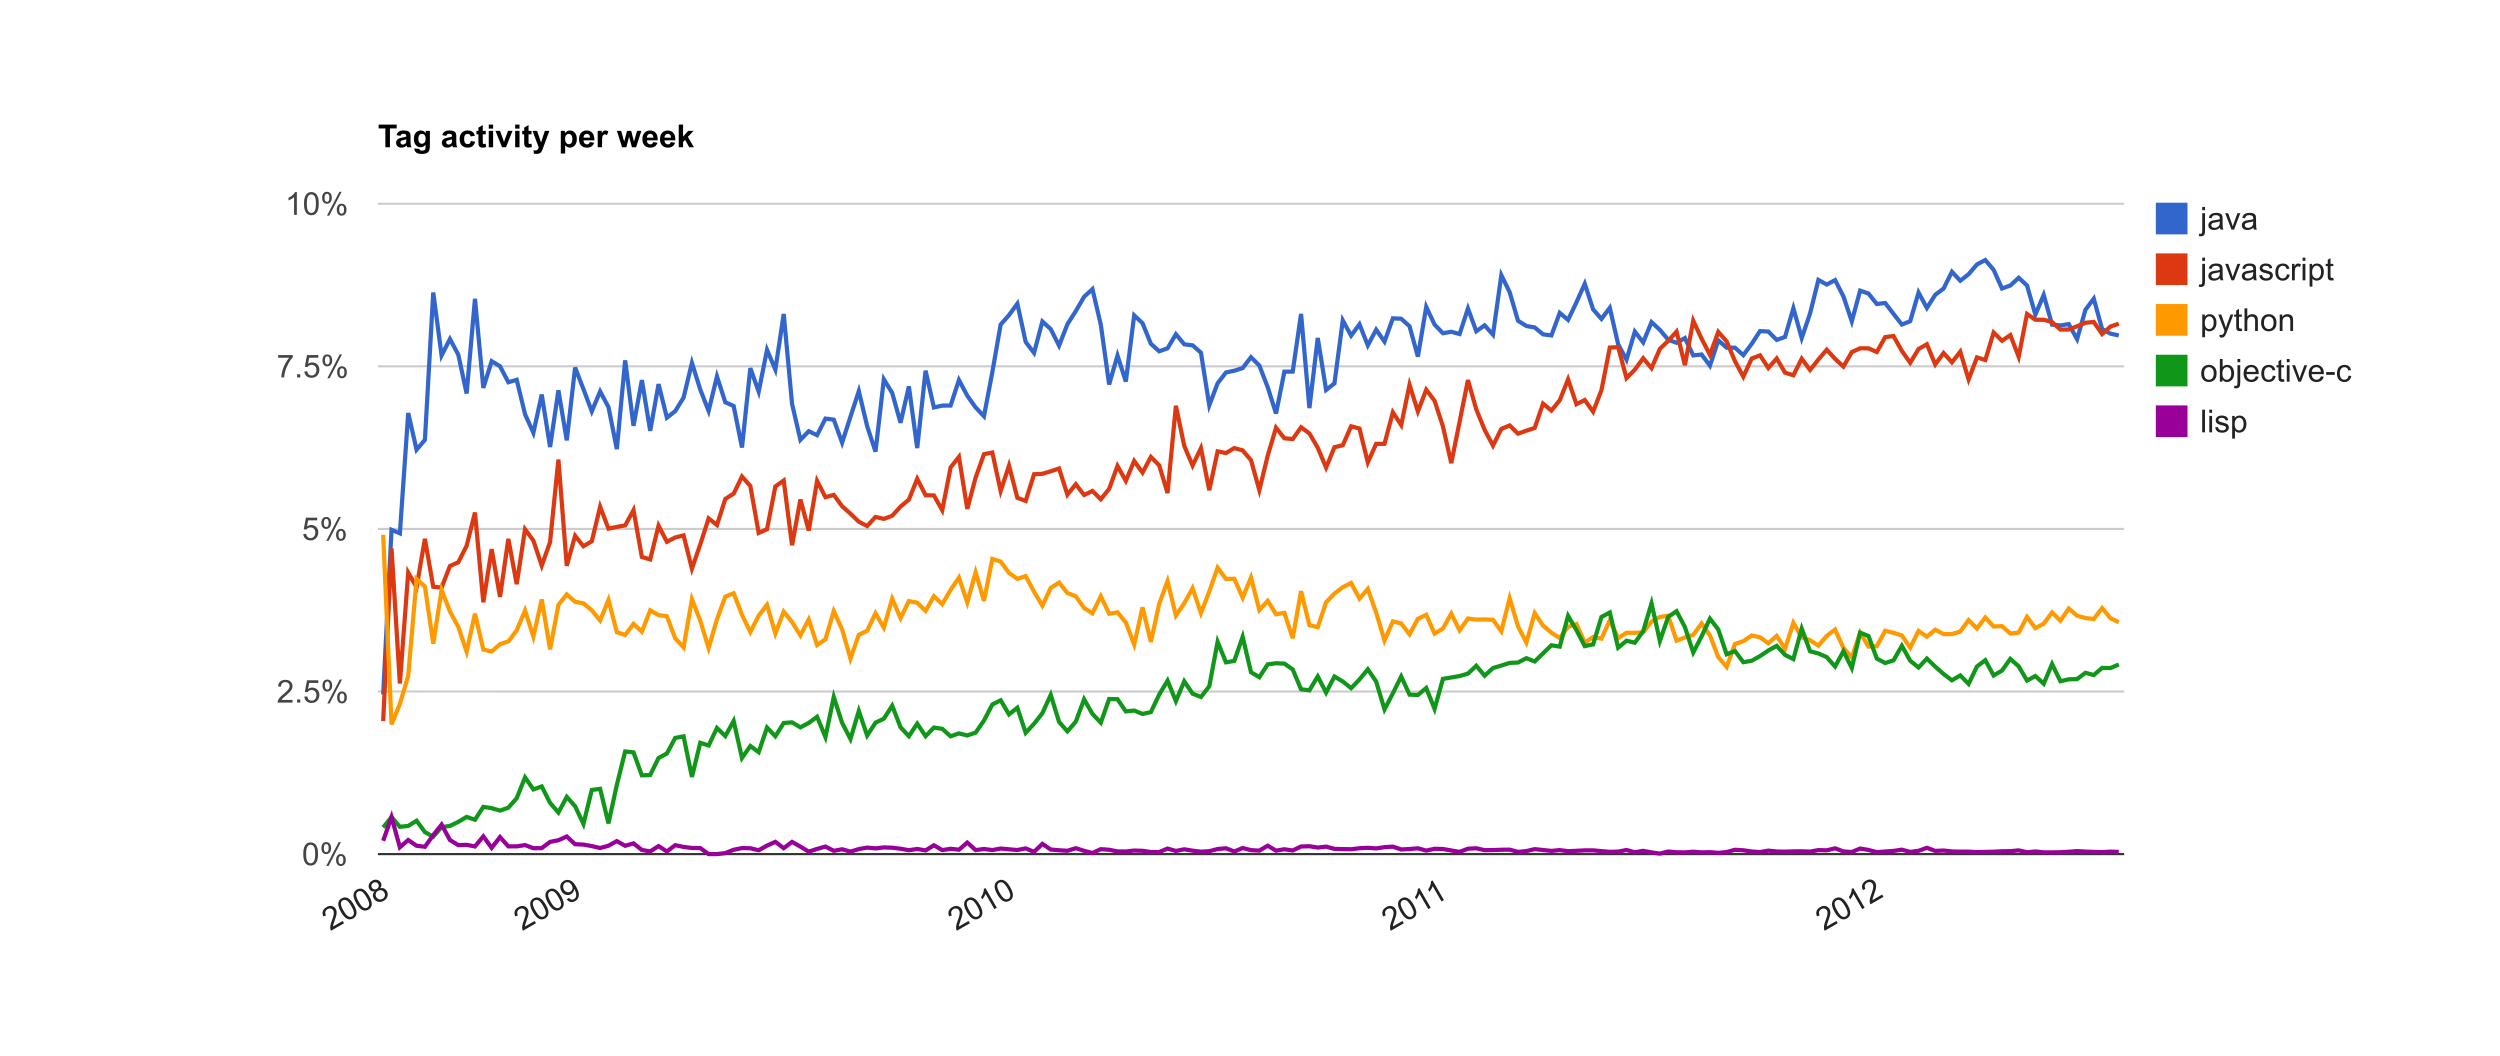 <?xml version="1.0" encoding="UTF-8"?>
<!-- Generator: Adobe Illustrator 17.0.2, SVG Export Plug-In . SVG Version: 6.00 Build 0)  -->
<!DOCTYPE svg PUBLIC "-//W3C//DTD SVG 1.1//EN" "http://www.w3.org/Graphics/SVG/1.1/DTD/svg11.dtd">
<svg version="1.1" id="Ebene_1" xmlns="http://www.w3.org/2000/svg" xmlns:xlink="http://www.w3.org/1999/xlink" x="0px" y="0px" width="1184px" height="500px" viewBox="0 0 1184 500" enable-background="new 0 0 1184 500" xml:space="preserve">
<g>
	<g transform="matrix(1,0,0,1,8,153)">
		<path vector-effect="non-scaling-stroke" fill="#FFFFFF" d="M-8-153h1184v500H-8V-153"/>
	</g>
	<g transform="matrix(1,0,0,1,8,153)">
		<g enable-background="new    ">
			<path d="M174.508-83.25v-8.921h-3.186v-1.816h8.533v1.816h-3.179v8.921H174.508z"/>
			<path d="M181.664-88.655l-1.868-0.337c0.21-0.752,0.571-1.309,1.084-1.67s1.274-0.542,2.285-0.542     c0.918,0,1.602,0.108,2.051,0.326c0.449,0.217,0.766,0.493,0.948,0.827c0.184,0.335,0.275,0.949,0.275,1.842l-0.022,2.402     c0,0.685,0.033,1.188,0.099,1.513c0.066,0.325,0.189,0.673,0.37,1.044h-2.036c-0.054-0.137-0.12-0.339-0.198-0.607     c-0.034-0.122-0.059-0.203-0.073-0.242c-0.352,0.342-0.728,0.599-1.128,0.77c-0.4,0.17-0.828,0.256-1.282,0.256     c-0.801,0-1.432-0.217-1.894-0.652c-0.461-0.434-0.692-0.983-0.692-1.647c0-0.439,0.105-0.831,0.315-1.176     c0.21-0.344,0.504-0.607,0.883-0.791c0.378-0.183,0.924-0.343,1.637-0.479c0.962-0.181,1.628-0.349,2-0.506v-0.205     c0-0.395-0.098-0.677-0.293-0.846c-0.195-0.168-0.564-0.252-1.106-0.252c-0.366,0-0.652,0.071-0.857,0.216     C181.957-89.269,181.791-89.016,181.664-88.655z M184.418-86.985c-0.264,0.088-0.681,0.193-1.252,0.315s-0.945,0.241-1.121,0.358     c-0.269,0.19-0.403,0.433-0.403,0.726c0,0.288,0.107,0.537,0.322,0.746c0.215,0.211,0.488,0.315,0.82,0.315     c0.371,0,0.725-0.122,1.062-0.366c0.249-0.186,0.413-0.412,0.491-0.682c0.054-0.176,0.081-0.51,0.081-1.003V-86.985z"/>
			<path d="M188.278-82.737l2.351,0.286c0.039,0.272,0.129,0.461,0.271,0.563c0.195,0.146,0.503,0.22,0.923,0.22     c0.537,0,0.94-0.08,1.208-0.242c0.181-0.107,0.317-0.28,0.41-0.52c0.063-0.171,0.095-0.486,0.095-0.945v-1.135     c-0.615,0.84-1.392,1.26-2.329,1.26c-1.045,0-1.873-0.441-2.483-1.326c-0.479-0.697-0.718-1.566-0.718-2.607     c0-1.303,0.313-2.299,0.941-2.988c0.627-0.688,1.407-1.032,2.34-1.032c0.962,0,1.755,0.423,2.38,1.267v-1.091h1.926v6.979     c0,0.918-0.076,1.604-0.227,2.059s-0.364,0.811-0.637,1.069s-0.639,0.462-1.095,0.608c-0.457,0.146-1.034,0.219-1.732,0.219     c-1.318,0-2.253-0.226-2.805-0.677c-0.552-0.452-0.828-1.024-0.828-1.718C188.27-82.557,188.273-82.64,188.278-82.737z      M190.116-87.301c0,0.826,0.16,1.43,0.479,1.813c0.32,0.383,0.714,0.575,1.183,0.575c0.503,0,0.928-0.197,1.274-0.59     c0.347-0.394,0.52-0.976,0.52-1.747c0-0.806-0.166-1.403-0.498-1.794s-0.752-0.586-1.26-0.586c-0.493,0-0.9,0.191-1.22,0.574     C190.276-88.671,190.116-88.086,190.116-87.301z"/>
			<path d="M203.337-88.655l-1.868-0.337c0.21-0.752,0.571-1.309,1.084-1.67s1.274-0.542,2.285-0.542     c0.918,0,1.602,0.108,2.051,0.326c0.449,0.217,0.766,0.493,0.948,0.827c0.184,0.335,0.275,0.949,0.275,1.842l-0.022,2.402     c0,0.685,0.033,1.188,0.099,1.513c0.066,0.325,0.189,0.673,0.37,1.044h-2.036c-0.054-0.137-0.12-0.339-0.197-0.607     c-0.035-0.122-0.059-0.203-0.074-0.242c-0.352,0.342-0.728,0.599-1.127,0.77c-0.401,0.17-0.828,0.256-1.282,0.256     c-0.801,0-1.432-0.217-1.894-0.652c-0.461-0.434-0.692-0.983-0.692-1.647c0-0.439,0.105-0.831,0.315-1.176     c0.21-0.344,0.504-0.607,0.883-0.791c0.378-0.183,0.924-0.343,1.637-0.479c0.962-0.181,1.628-0.349,2-0.506v-0.205     c0-0.395-0.099-0.677-0.293-0.846c-0.196-0.168-0.564-0.252-1.106-0.252c-0.366,0-0.651,0.071-0.856,0.216     C203.63-89.269,203.463-89.016,203.337-88.655z M206.091-86.985c-0.264,0.088-0.682,0.193-1.253,0.315s-0.944,0.241-1.12,0.358     c-0.27,0.19-0.403,0.433-0.403,0.726c0,0.288,0.107,0.537,0.322,0.746c0.215,0.211,0.488,0.315,0.82,0.315     c0.371,0,0.726-0.122,1.062-0.366c0.25-0.186,0.413-0.412,0.491-0.682c0.054-0.176,0.081-0.51,0.081-1.003V-86.985z"/>
			<path d="M216.924-88.728l-2.029,0.366c-0.068-0.405-0.224-0.71-0.465-0.915c-0.242-0.205-0.556-0.309-0.941-0.309     c-0.513,0-0.922,0.178-1.227,0.531c-0.306,0.354-0.458,0.946-0.458,1.776c0,0.923,0.155,1.575,0.465,1.956     c0.311,0.381,0.727,0.57,1.249,0.57c0.391,0,0.711-0.11,0.959-0.333c0.25-0.222,0.426-0.604,0.527-1.146l2.021,0.344     c-0.21,0.928-0.612,1.629-1.208,2.102c-0.596,0.475-1.395,0.711-2.396,0.711c-1.138,0-2.044-0.359-2.721-1.076     c-0.676-0.719-1.014-1.712-1.014-2.981c0-1.284,0.339-2.284,1.018-2.999c0.679-0.716,1.597-1.073,2.754-1.073     c0.947,0,1.7,0.204,2.26,0.611C216.277-90.184,216.679-89.563,216.924-88.728z"/>
			<path d="M222.05-91.028v1.641h-1.406v3.135c0,0.635,0.014,1.005,0.04,1.109c0.027,0.105,0.088,0.192,0.184,0.261     c0.095,0.068,0.211,0.102,0.348,0.102c0.19,0,0.466-0.065,0.828-0.197l0.176,1.597c-0.479,0.205-1.021,0.308-1.627,0.308     c-0.371,0-0.705-0.062-1.003-0.187c-0.298-0.125-0.517-0.286-0.655-0.483c-0.14-0.198-0.236-0.465-0.289-0.803     c-0.045-0.238-0.066-0.722-0.066-1.449v-3.392h-0.945v-1.641h0.945v-1.546l2.065-1.201v2.747H222.05z"/>
			<path d="M223.477-92.083v-1.904h2.059v1.904H223.477z M223.477-83.25v-7.778h2.059v7.778H223.477z"/>
			<path d="M229.783-83.25l-3.135-7.778h2.161l1.465,3.97l0.425,1.326c0.112-0.338,0.184-0.56,0.213-0.667     c0.067-0.22,0.141-0.439,0.219-0.659l1.48-3.97h2.116l-3.091,7.778H229.783z"/>
			<path d="M235.987-92.083v-1.904h2.059v1.904H235.987z M235.987-83.25v-7.778h2.059v7.778H235.987z"/>
			<path d="M243.721-91.028v1.641h-1.406v3.135c0,0.635,0.014,1.005,0.04,1.109c0.027,0.105,0.088,0.192,0.184,0.261     c0.095,0.068,0.211,0.102,0.348,0.102c0.19,0,0.466-0.065,0.828-0.197l0.176,1.597c-0.479,0.205-1.021,0.308-1.627,0.308     c-0.371,0-0.705-0.062-1.003-0.187c-0.298-0.125-0.517-0.286-0.655-0.483c-0.14-0.198-0.236-0.465-0.289-0.803     c-0.045-0.238-0.066-0.722-0.066-1.449v-3.392h-0.945v-1.641h0.945v-1.546l2.065-1.201v2.747H243.721z"/>
			<path d="M244.177-91.028h2.19l1.859,5.522l1.816-5.522h2.132l-2.747,7.485l-0.49,1.355c-0.181,0.453-0.353,0.8-0.517,1.039     c-0.163,0.239-0.352,0.434-0.563,0.583c-0.213,0.148-0.474,0.265-0.784,0.348c-0.31,0.083-0.66,0.124-1.051,0.124     c-0.396,0-0.784-0.041-1.165-0.124l-0.183-1.611c0.322,0.063,0.612,0.095,0.872,0.095c0.478,0,0.832-0.14,1.062-0.421     c0.229-0.28,0.405-0.639,0.527-1.073L244.177-91.028z"/>
			<path d="M257.601-91.028h1.92v1.143c0.248-0.391,0.586-0.708,1.01-0.952c0.426-0.244,0.896-0.366,1.414-0.366     c0.903,0,1.67,0.354,2.3,1.062c0.63,0.709,0.944,1.695,0.944,2.959c0,1.3-0.317,2.309-0.951,3.029     c-0.636,0.72-1.404,1.08-2.308,1.08c-0.43,0-0.819-0.086-1.168-0.256c-0.35-0.171-0.717-0.464-1.103-0.879v3.918h-2.059V-91.028z      M259.638-87.271c0,0.875,0.173,1.521,0.52,1.938c0.347,0.418,0.77,0.627,1.268,0.627c0.478,0,0.876-0.192,1.193-0.575     c0.317-0.384,0.477-1.012,0.477-1.886c0-0.815-0.164-1.422-0.491-1.816c-0.327-0.396-0.732-0.594-1.216-0.594     c-0.503,0-0.921,0.194-1.252,0.582C259.804-88.607,259.638-88.033,259.638-87.271z"/>
			<path d="M271.327-85.725l2.051,0.345c-0.264,0.752-0.68,1.324-1.249,1.717c-0.568,0.394-1.28,0.59-2.135,0.59     c-1.353,0-2.354-0.441-3.003-1.326c-0.513-0.707-0.769-1.601-0.769-2.68c0-1.289,0.336-2.299,1.01-3.029     c0.674-0.729,1.526-1.095,2.557-1.095c1.157,0,2.07,0.382,2.739,1.146c0.669,0.764,0.989,1.935,0.96,3.512h-5.156     c0.014,0.61,0.18,1.085,0.498,1.425c0.316,0.339,0.712,0.509,1.186,0.509c0.322,0,0.594-0.088,0.813-0.264     S271.215-85.335,271.327-85.725z M271.444-87.806c-0.015-0.596-0.169-1.049-0.462-1.358c-0.293-0.311-0.649-0.465-1.068-0.465     c-0.45,0-0.82,0.163-1.113,0.49s-0.438,0.771-0.433,1.333H271.444z"/>
			<path d="M277.135-83.25h-2.059v-7.778h1.912v1.106c0.327-0.522,0.621-0.867,0.883-1.033c0.261-0.166,0.558-0.249,0.89-0.249     c0.469,0,0.92,0.13,1.354,0.388l-0.637,1.795c-0.347-0.225-0.669-0.337-0.967-0.337c-0.288,0-0.532,0.079-0.732,0.238     c-0.2,0.158-0.357,0.445-0.473,0.86c-0.114,0.415-0.172,1.284-0.172,2.607V-83.25z"/>
			<path d="M286.621-83.25l-2.461-7.778h1.999l1.458,5.098l1.34-5.098h1.984l1.297,5.098l1.486-5.098h2.029l-2.498,7.778h-1.977     l-1.341-5.002l-1.318,5.002H286.621z"/>
			<path d="M301.342-85.725l2.051,0.345c-0.264,0.752-0.68,1.324-1.249,1.717c-0.568,0.394-1.28,0.59-2.135,0.59     c-1.353,0-2.354-0.441-3.003-1.326c-0.513-0.707-0.769-1.601-0.769-2.68c0-1.289,0.336-2.299,1.01-3.029     c0.674-0.729,1.526-1.095,2.557-1.095c1.157,0,2.07,0.382,2.739,1.146c0.669,0.764,0.989,1.935,0.96,3.512h-5.156     c0.014,0.61,0.18,1.085,0.498,1.425c0.316,0.339,0.712,0.509,1.186,0.509c0.322,0,0.594-0.088,0.813-0.264     S301.229-85.335,301.342-85.725z M301.459-87.806c-0.015-0.596-0.169-1.049-0.462-1.358c-0.293-0.311-0.649-0.465-1.068-0.465     c-0.45,0-0.82,0.163-1.113,0.49s-0.438,0.771-0.433,1.333H301.459z"/>
			<path d="M309.684-85.725l2.051,0.345c-0.264,0.752-0.68,1.324-1.249,1.717c-0.568,0.394-1.28,0.59-2.135,0.59     c-1.353,0-2.354-0.441-3.003-1.326c-0.513-0.707-0.769-1.601-0.769-2.68c0-1.289,0.336-2.299,1.01-3.029     c0.674-0.729,1.526-1.095,2.557-1.095c1.157,0,2.07,0.382,2.739,1.146c0.669,0.764,0.989,1.935,0.96,3.512h-5.156     c0.014,0.61,0.18,1.085,0.498,1.425c0.316,0.339,0.712,0.509,1.186,0.509c0.322,0,0.594-0.088,0.813-0.264     S309.572-85.335,309.684-85.725z M309.802-87.806c-0.015-0.596-0.169-1.049-0.462-1.358c-0.293-0.311-0.649-0.465-1.068-0.465     c-0.45,0-0.82,0.163-1.113,0.49s-0.438,0.771-0.433,1.333H309.802z"/>
			<path d="M313.449-83.25v-10.737h2.058v5.698l2.409-2.739h2.535l-2.659,2.842l2.849,4.937h-2.219l-1.955-3.494l-0.96,1.004v2.49     H313.449z"/>
		</g>
	</g>
	<g transform="matrix(1,0,0,1,8,153)" opacity="0">
		<path vector-effect="non-scaling-stroke" fill="#FFFFFF" d="M1013-57h148V54h-148V-57"/>
	</g>
	<g transform="matrix(1,0,0,1,8,153)" opacity="0">
		<path vector-effect="non-scaling-stroke" fill="#FFFFFF" d="M1013-57h148v15h-148V-57"/>
	</g>
	<g transform="matrix(1,0,0,1,8,153)">
		<g enable-background="new    ">
			<path fill="#222222" d="M1033.311-41.232l0.249-1.121c0.264,0.068,0.472,0.104,0.623,0.104c0.269,0,0.469-0.09,0.601-0.268     c0.132-0.179,0.197-0.624,0.197-1.337v-8.174h1.318v8.203c0,0.957-0.124,1.623-0.373,1.999c-0.317,0.488-0.845,0.732-1.582,0.732     C1033.988-41.094,1033.643-41.14,1033.311-41.232z M1034.981-53.457v-1.53h1.318v1.53H1034.981z"/>
			<path fill="#222222" d="M1043.397-45.209c-0.488,0.415-0.959,0.708-1.41,0.879c-0.452,0.17-0.937,0.256-1.454,0.256     c-0.854,0-1.511-0.209-1.97-0.626c-0.459-0.418-0.688-0.951-0.688-1.601c0-0.381,0.086-0.729,0.26-1.044     c0.173-0.314,0.4-0.567,0.682-0.758c0.28-0.19,0.597-0.334,0.948-0.433c0.259-0.067,0.649-0.134,1.172-0.197     c1.064-0.127,1.848-0.278,2.351-0.454c0.005-0.181,0.008-0.295,0.008-0.345c0-0.536-0.125-0.915-0.374-1.135     c-0.337-0.298-0.837-0.447-1.501-0.447c-0.62,0-1.078,0.109-1.373,0.326c-0.296,0.218-0.515,0.603-0.656,1.154l-1.289-0.176     c0.117-0.552,0.311-0.998,0.579-1.337c0.269-0.34,0.656-0.601,1.164-0.784c0.508-0.183,1.097-0.274,1.766-0.274     c0.664,0,1.203,0.078,1.618,0.234s0.721,0.353,0.916,0.59c0.195,0.236,0.332,0.536,0.41,0.897     c0.044,0.225,0.065,0.629,0.065,1.215v1.758c0,1.227,0.028,2.001,0.085,2.326c0.056,0.324,0.167,0.636,0.333,0.934h-1.377     C1043.524-44.523,1043.436-44.844,1043.397-45.209z M1043.287-48.154c-0.479,0.196-1.196,0.362-2.153,0.498     c-0.542,0.079-0.925,0.167-1.149,0.264c-0.225,0.099-0.398,0.241-0.521,0.429c-0.122,0.188-0.183,0.397-0.183,0.626     c0,0.352,0.133,0.645,0.399,0.879c0.266,0.234,0.655,0.352,1.168,0.352c0.508,0,0.959-0.11,1.354-0.333     c0.396-0.222,0.687-0.525,0.872-0.911c0.142-0.298,0.212-0.737,0.212-1.318V-48.154z"/>
			<path fill="#222222" d="M1048.824-44.25l-2.959-7.778h1.392l1.67,4.658c0.181,0.503,0.347,1.025,0.498,1.567     c0.117-0.41,0.281-0.903,0.491-1.479l1.729-4.746h1.354l-2.944,7.778H1048.824z"/>
			<path fill="#222222" d="M1059.239-45.209c-0.488,0.415-0.958,0.708-1.41,0.879c-0.451,0.17-0.936,0.256-1.453,0.256     c-0.854,0-1.512-0.209-1.971-0.626c-0.459-0.418-0.688-0.951-0.688-1.601c0-0.381,0.087-0.729,0.26-1.044     c0.174-0.314,0.4-0.567,0.682-0.758c0.28-0.19,0.597-0.334,0.948-0.433c0.259-0.067,0.649-0.134,1.172-0.197     c1.064-0.127,1.849-0.278,2.352-0.454c0.005-0.181,0.007-0.295,0.007-0.345c0-0.536-0.124-0.915-0.373-1.135     c-0.337-0.298-0.838-0.447-1.502-0.447c-0.62,0-1.078,0.109-1.373,0.326c-0.296,0.218-0.514,0.603-0.655,1.154l-1.289-0.176     c0.117-0.552,0.31-0.998,0.578-1.337c0.269-0.34,0.657-0.601,1.165-0.784c0.508-0.183,1.096-0.274,1.765-0.274     c0.664,0,1.204,0.078,1.619,0.234s0.72,0.353,0.915,0.59c0.195,0.236,0.332,0.536,0.41,0.897     c0.044,0.225,0.066,0.629,0.066,1.215v1.758c0,1.227,0.027,2.001,0.084,2.326c0.056,0.324,0.167,0.636,0.333,0.934h-1.377     C1059.366-44.523,1059.278-44.844,1059.239-45.209z M1059.13-48.154c-0.479,0.196-1.196,0.362-2.153,0.498     c-0.542,0.079-0.926,0.167-1.15,0.264c-0.225,0.099-0.397,0.241-0.52,0.429c-0.122,0.188-0.184,0.397-0.184,0.626     c0,0.352,0.133,0.645,0.399,0.879c0.266,0.234,0.655,0.352,1.168,0.352c0.508,0,0.96-0.11,1.355-0.333     c0.396-0.222,0.686-0.525,0.871-0.911c0.142-0.298,0.213-0.737,0.213-1.318V-48.154z"/>
		</g>
	</g>
	<g transform="matrix(1,0,0,1,8,153)">
		<path vector-effect="non-scaling-stroke" fill="#3366CC" d="M1013-57h15v15h-15V-57"/>
	</g>
	<g transform="matrix(1,0,0,1,8,153)" opacity="0">
		<path vector-effect="non-scaling-stroke" fill="#FFFFFF" d="M1013-33h148v15h-148V-33"/>
	</g>
	<g transform="matrix(1,0,0,1,8,153)">
		<g enable-background="new    ">
			<path fill="#222222" d="M1033.311-17.232l0.249-1.121c0.264,0.068,0.472,0.104,0.623,0.104c0.269,0,0.469-0.09,0.601-0.268     c0.132-0.179,0.197-0.624,0.197-1.337v-8.174h1.318v8.203c0,0.957-0.124,1.623-0.373,1.999c-0.317,0.488-0.845,0.732-1.582,0.732     C1033.988-17.094,1033.643-17.14,1033.311-17.232z M1034.981-29.457v-1.53h1.318v1.53H1034.981z"/>
			<path fill="#222222" d="M1043.397-21.209c-0.488,0.415-0.959,0.708-1.41,0.879c-0.452,0.17-0.937,0.256-1.454,0.256     c-0.854,0-1.511-0.209-1.97-0.626c-0.459-0.418-0.688-0.951-0.688-1.601c0-0.381,0.086-0.729,0.26-1.044     c0.173-0.314,0.4-0.567,0.682-0.758c0.28-0.19,0.597-0.334,0.948-0.433c0.259-0.067,0.649-0.134,1.172-0.197     c1.064-0.127,1.848-0.278,2.351-0.454c0.005-0.181,0.008-0.295,0.008-0.345c0-0.536-0.125-0.915-0.374-1.135     c-0.337-0.298-0.837-0.447-1.501-0.447c-0.62,0-1.078,0.109-1.373,0.326c-0.296,0.218-0.515,0.603-0.656,1.154l-1.289-0.176     c0.117-0.552,0.311-0.998,0.579-1.337c0.269-0.34,0.656-0.601,1.164-0.784c0.508-0.183,1.097-0.274,1.766-0.274     c0.664,0,1.203,0.078,1.618,0.234s0.721,0.353,0.916,0.59c0.195,0.236,0.332,0.536,0.41,0.897     c0.044,0.225,0.065,0.629,0.065,1.215v1.758c0,1.227,0.028,2.001,0.085,2.326c0.056,0.324,0.167,0.636,0.333,0.934h-1.377     C1043.524-20.523,1043.436-20.844,1043.397-21.209z M1043.287-24.154c-0.479,0.196-1.196,0.362-2.153,0.498     c-0.542,0.079-0.925,0.167-1.149,0.264c-0.225,0.099-0.398,0.241-0.521,0.429c-0.122,0.188-0.183,0.397-0.183,0.626     c0,0.352,0.133,0.645,0.399,0.879c0.266,0.234,0.655,0.352,1.168,0.352c0.508,0,0.959-0.11,1.354-0.333     c0.396-0.222,0.687-0.525,0.872-0.911c0.142-0.298,0.212-0.737,0.212-1.318V-24.154z"/>
			<path fill="#222222" d="M1048.824-20.25l-2.959-7.778h1.392l1.67,4.658c0.181,0.503,0.347,1.025,0.498,1.567     c0.117-0.41,0.281-0.903,0.491-1.479l1.729-4.746h1.354l-2.944,7.778H1048.824z"/>
			<path fill="#222222" d="M1059.239-21.209c-0.488,0.415-0.958,0.708-1.41,0.879c-0.451,0.17-0.936,0.256-1.453,0.256     c-0.854,0-1.512-0.209-1.971-0.626c-0.459-0.418-0.688-0.951-0.688-1.601c0-0.381,0.087-0.729,0.26-1.044     c0.174-0.314,0.4-0.567,0.682-0.758c0.28-0.19,0.597-0.334,0.948-0.433c0.259-0.067,0.649-0.134,1.172-0.197     c1.064-0.127,1.849-0.278,2.352-0.454c0.005-0.181,0.007-0.295,0.007-0.345c0-0.536-0.124-0.915-0.373-1.135     c-0.337-0.298-0.838-0.447-1.502-0.447c-0.62,0-1.078,0.109-1.373,0.326c-0.296,0.218-0.514,0.603-0.655,1.154l-1.289-0.176     c0.117-0.552,0.31-0.998,0.578-1.337c0.269-0.34,0.657-0.601,1.165-0.784c0.508-0.183,1.096-0.274,1.765-0.274     c0.664,0,1.204,0.078,1.619,0.234s0.72,0.353,0.915,0.59c0.195,0.236,0.332,0.536,0.41,0.897     c0.044,0.225,0.066,0.629,0.066,1.215v1.758c0,1.227,0.027,2.001,0.084,2.326c0.056,0.324,0.167,0.636,0.333,0.934h-1.377     C1059.366-20.523,1059.278-20.844,1059.239-21.209z M1059.13-24.154c-0.479,0.196-1.196,0.362-2.153,0.498     c-0.542,0.079-0.926,0.167-1.15,0.264c-0.225,0.099-0.397,0.241-0.52,0.429c-0.122,0.188-0.184,0.397-0.184,0.626     c0,0.352,0.133,0.645,0.399,0.879c0.266,0.234,0.655,0.352,1.168,0.352c0.508,0,0.96-0.11,1.355-0.333     c0.396-0.222,0.686-0.525,0.871-0.911c0.142-0.298,0.213-0.737,0.213-1.318V-24.154z"/>
			<path fill="#222222" d="M1061.978-22.572l1.304-0.205c0.073,0.523,0.277,0.924,0.612,1.201c0.334,0.279,0.801,0.418,1.402,0.418     c0.605,0,1.055-0.123,1.348-0.37c0.293-0.246,0.439-0.535,0.439-0.868c0-0.297-0.131-0.531-0.389-0.703     c-0.182-0.117-0.629-0.266-1.348-0.446c-0.967-0.244-1.637-0.455-2.01-0.634c-0.374-0.178-0.657-0.425-0.85-0.739     c-0.193-0.315-0.29-0.663-0.29-1.044c0-0.347,0.079-0.668,0.238-0.963c0.158-0.296,0.375-0.541,0.648-0.736     c0.205-0.151,0.484-0.279,0.839-0.385c0.354-0.104,0.732-0.157,1.139-0.157c0.609,0,1.146,0.088,1.607,0.264     s0.803,0.414,1.021,0.714c0.221,0.301,0.371,0.702,0.455,1.205l-1.289,0.176c-0.059-0.4-0.229-0.713-0.51-0.938     s-0.678-0.337-1.189-0.337c-0.607,0-1.039,0.101-1.297,0.3c-0.259,0.201-0.389,0.436-0.389,0.703     c0,0.172,0.054,0.325,0.161,0.462c0.107,0.142,0.276,0.259,0.505,0.352c0.133,0.049,0.521,0.161,1.166,0.337     c0.932,0.249,1.582,0.453,1.951,0.611c0.369,0.159,0.658,0.39,0.867,0.692c0.211,0.303,0.316,0.679,0.316,1.128     c0,0.439-0.129,0.854-0.385,1.241c-0.258,0.389-0.627,0.688-1.109,0.901c-0.484,0.212-1.031,0.318-1.641,0.318     c-1.012,0-1.782-0.21-2.312-0.63C1062.463-21.124,1062.125-21.746,1061.978-22.572z"/>
			<path fill="#222222" d="M1075.082-23.099l1.297,0.169c-0.143,0.894-0.505,1.593-1.088,2.099c-0.584,0.505-1.301,0.758-2.15,0.758     c-1.064,0-1.92-0.348-2.566-1.044c-0.647-0.695-0.971-1.692-0.971-2.991c0-0.84,0.139-1.575,0.418-2.205     c0.277-0.63,0.701-1.103,1.271-1.417c0.568-0.315,1.188-0.473,1.856-0.473c0.845,0,1.535,0.214,2.072,0.641     c0.537,0.428,0.882,1.034,1.033,1.82l-1.281,0.198c-0.123-0.522-0.339-0.916-0.648-1.18c-0.311-0.264-0.686-0.396-1.125-0.396     c-0.664,0-1.203,0.238-1.618,0.714c-0.415,0.477-0.622,1.229-0.622,2.26c0,1.045,0.199,1.805,0.6,2.277     c0.4,0.475,0.924,0.711,1.568,0.711c0.517,0,0.949-0.158,1.296-0.477C1074.769-21.951,1074.989-22.439,1075.082-23.099z"/>
			<path fill="#222222" d="M1077.492-20.25v-7.778h1.186v1.179c0.303-0.551,0.583-0.915,0.839-1.091     c0.257-0.176,0.538-0.264,0.847-0.264c0.443,0,0.896,0.142,1.354,0.425l-0.454,1.223c-0.322-0.189-0.645-0.285-0.967-0.285     c-0.288,0-0.547,0.087-0.776,0.26c-0.229,0.174-0.394,0.414-0.491,0.722c-0.146,0.469-0.219,0.981-0.219,1.538v4.072H1077.492z"/>
			<path fill="#222222" d="M1082.508-29.471v-1.517h1.318v1.517H1082.508z M1082.508-20.25v-7.778h1.318v7.778H1082.508z"/>
			<path fill="#222222" d="M1085.833-17.269v-10.759h1.201v1.011c0.283-0.396,0.604-0.692,0.96-0.89     c0.356-0.198,0.788-0.297,1.296-0.297c0.664,0,1.25,0.171,1.758,0.513s0.892,0.824,1.15,1.446     c0.259,0.623,0.389,1.306,0.389,2.048c0,0.796-0.144,1.512-0.429,2.149c-0.286,0.637-0.701,1.125-1.245,1.465     c-0.545,0.339-1.117,0.509-1.718,0.509c-0.439,0-0.834-0.093-1.183-0.278c-0.35-0.186-0.637-0.42-0.861-0.703v3.786H1085.833z      M1087.027-24.096c0,1.002,0.202,1.741,0.608,2.22c0.404,0.479,0.896,0.718,1.472,0.718c0.586,0,1.088-0.248,1.505-0.743     c0.418-0.496,0.627-1.264,0.627-2.304c0-0.991-0.204-1.733-0.612-2.227c-0.407-0.493-0.895-0.74-1.461-0.74     c-0.562,0-1.059,0.263-1.49,0.788C1087.243-25.859,1087.027-25.096,1087.027-24.096z"/>
			<path fill="#222222" d="M1097.054-21.43l0.19,1.165c-0.371,0.078-0.703,0.117-0.996,0.117c-0.479,0-0.85-0.076-1.113-0.228     c-0.264-0.15-0.449-0.35-0.557-0.597c-0.107-0.246-0.161-0.765-0.161-1.556v-4.476h-0.967v-1.025h0.967v-1.927l1.311-0.791v2.718     h1.326v1.025h-1.326v4.548c0,0.377,0.023,0.618,0.07,0.726c0.046,0.107,0.122,0.193,0.227,0.257     c0.105,0.063,0.255,0.095,0.451,0.095C1096.623-21.378,1096.815-21.394,1097.054-21.43z"/>
		</g>
	</g>
	<g transform="matrix(1,0,0,1,8,153)">
		<path vector-effect="non-scaling-stroke" fill="#DC3912" d="M1013-33h15v15h-15V-33"/>
	</g>
	<g transform="matrix(1,0,0,1,8,153)" opacity="0">
		<path vector-effect="non-scaling-stroke" fill="#FFFFFF" d="M1013-9h148V6h-148V-9"/>
	</g>
	<g transform="matrix(1,0,0,1,8,153)">
		<g enable-background="new    ">
			<path fill="#222222" d="M1034.989,6.731V-4.028h1.201v1.011c0.283-0.396,0.603-0.692,0.959-0.89     c0.356-0.198,0.789-0.297,1.297-0.297c0.664,0,1.25,0.171,1.758,0.513s0.891,0.824,1.149,1.446     c0.259,0.623,0.389,1.306,0.389,2.048c0,0.796-0.144,1.512-0.429,2.149c-0.286,0.637-0.701,1.125-1.245,1.465     c-0.545,0.339-1.117,0.509-1.718,0.509c-0.439,0-0.834-0.093-1.183-0.278c-0.35-0.186-0.636-0.42-0.86-0.703v3.786H1034.989z      M1036.182-0.096c0,1.002,0.203,1.741,0.608,2.22s0.896,0.718,1.472,0.718c0.586,0,1.088-0.248,1.505-0.743     c0.418-0.496,0.627-1.264,0.627-2.304c0-0.991-0.204-1.733-0.612-2.227c-0.407-0.493-0.895-0.74-1.461-0.74     c-0.562,0-1.059,0.263-1.49,0.788C1036.398-1.859,1036.182-1.096,1036.182-0.096z"/>
			<path fill="#222222" d="M1043.272,6.746l-0.146-1.238c0.288,0.078,0.54,0.117,0.755,0.117c0.293,0,0.527-0.049,0.703-0.146     s0.319-0.234,0.432-0.41c0.083-0.132,0.218-0.459,0.403-0.981c0.024-0.073,0.063-0.181,0.117-0.322l-2.952-7.793h1.421     l1.619,4.505c0.21,0.57,0.397,1.172,0.563,1.801c0.151-0.604,0.332-1.195,0.542-1.771l1.663-4.534h1.318l-2.959,7.91     c-0.317,0.854-0.564,1.442-0.74,1.765c-0.234,0.435-0.503,0.754-0.806,0.956c-0.303,0.203-0.664,0.304-1.084,0.304     C1043.868,6.906,1043.585,6.853,1043.272,6.746z"/>
			<path fill="#222222" d="M1053.71,2.57l0.19,1.165c-0.371,0.078-0.703,0.117-0.996,0.117c-0.479,0-0.85-0.076-1.113-0.228     c-0.264-0.15-0.449-0.35-0.557-0.597c-0.107-0.246-0.161-0.765-0.161-1.556v-4.476h-0.967v-1.025h0.967v-1.927l1.311-0.791v2.718     h1.326v1.025h-1.326v4.548c0,0.377,0.023,0.618,0.07,0.726c0.046,0.107,0.121,0.193,0.227,0.257     c0.104,0.063,0.255,0.095,0.45,0.095C1053.277,2.622,1053.47,2.606,1053.71,2.57z"/>
			<path fill="#222222" d="M1054.999,3.75V-6.987h1.318v3.853c0.615-0.713,1.392-1.069,2.329-1.069c0.576,0,1.076,0.113,1.501,0.341     c0.425,0.227,0.729,0.541,0.912,0.941c0.183,0.4,0.274,0.98,0.274,1.742v4.93h-1.318v-4.93c0-0.658-0.143-1.139-0.429-1.438     c-0.285-0.301-0.689-0.45-1.212-0.45c-0.391,0-0.758,0.101-1.103,0.304c-0.344,0.202-0.589,0.478-0.735,0.823     c-0.146,0.348-0.22,0.826-0.22,1.436V3.75H1054.999z"/>
			<path fill="#222222" d="M1062.85-0.139c0-1.44,0.4-2.508,1.2-3.201c0.67-0.576,1.484-0.864,2.447-0.864     c1.068,0,1.943,0.351,2.621,1.051c0.68,0.701,1.018,1.669,1.018,2.904c0,1.001-0.148,1.788-0.449,2.362     c-0.301,0.573-0.738,1.02-1.311,1.336c-0.574,0.317-1.201,0.477-1.879,0.477c-1.09,0-1.969-0.349-2.641-1.047     S1062.85,1.175,1062.85-0.139z M1064.205-0.139c0,0.996,0.217,1.741,0.652,2.237c0.434,0.495,0.98,0.743,1.641,0.743     c0.654,0,1.197-0.249,1.633-0.747c0.434-0.498,0.652-1.257,0.652-2.278c0-0.961-0.219-1.69-0.656-2.186     c-0.438-0.496-0.98-0.744-1.629-0.744c-0.66,0-1.207,0.247-1.641,0.74C1064.422-1.88,1064.205-1.135,1064.205-0.139z"/>
			<path fill="#222222" d="M1071.682,3.75v-7.778h1.188v1.106c0.57-0.854,1.396-1.282,2.475-1.282c0.469,0,0.9,0.084,1.293,0.253     c0.394,0.168,0.688,0.39,0.883,0.662c0.195,0.274,0.332,0.599,0.41,0.975c0.049,0.244,0.073,0.672,0.073,1.281V3.75h-1.318     v-4.731c0-0.537-0.052-0.938-0.153-1.205c-0.104-0.266-0.285-0.479-0.546-0.637c-0.262-0.159-0.567-0.238-0.919-0.238     c-0.562,0-1.047,0.179-1.454,0.534c-0.408,0.357-0.612,1.033-0.612,2.029V3.75H1071.682z"/>
		</g>
	</g>
	<g transform="matrix(1,0,0,1,8,153)">
		<path vector-effect="non-scaling-stroke" fill="#FF9900" d="M1013-9h15V6h-15V-9"/>
	</g>
	<g transform="matrix(1,0,0,1,8,153)" opacity="0">
		<path vector-effect="non-scaling-stroke" fill="#FFFFFF" d="M1013,15h148v15h-148V15"/>
	</g>
	<g transform="matrix(1,0,0,1,8,153)">
		<g enable-background="new    ">
			<path fill="#222222" d="M1034.498,23.861c0-1.44,0.4-2.508,1.201-3.201c0.669-0.576,1.484-0.864,2.446-0.864     c1.069,0,1.943,0.351,2.622,1.051c0.679,0.701,1.019,1.669,1.019,2.904c0,1.001-0.15,1.788-0.451,2.362     c-0.3,0.573-0.737,1.02-1.311,1.336c-0.574,0.317-1.2,0.477-1.879,0.477c-1.089,0-1.969-0.349-2.641-1.047     C1034.834,26.181,1034.498,25.175,1034.498,23.861z M1035.853,23.861c0,0.996,0.217,1.741,0.651,2.237     c0.435,0.495,0.981,0.743,1.641,0.743c0.654,0,1.199-0.249,1.634-0.747s0.651-1.257,0.651-2.278c0-0.961-0.219-1.69-0.655-2.186     c-0.438-0.496-0.98-0.744-1.63-0.744c-0.659,0-1.206,0.247-1.641,0.74S1035.853,22.865,1035.853,23.861z"/>
			<path fill="#222222" d="M1044.547,27.75h-1.223V17.013h1.318v3.831c0.557-0.698,1.267-1.048,2.131-1.048     c0.479,0,0.932,0.097,1.359,0.289c0.427,0.193,0.778,0.464,1.055,0.813c0.275,0.349,0.491,0.771,0.647,1.264     s0.234,1.021,0.234,1.582c0,1.332-0.329,2.363-0.988,3.09c-0.659,0.729-1.45,1.092-2.373,1.092c-0.918,0-1.639-0.383-2.161-1.15     V27.75z M1044.532,23.803c0,0.933,0.127,1.606,0.381,2.021c0.415,0.679,0.977,1.018,1.685,1.018c0.576,0,1.074-0.25,1.494-0.751     c0.42-0.5,0.63-1.246,0.63-2.237c0-1.016-0.201-1.766-0.604-2.248c-0.403-0.484-0.891-0.726-1.462-0.726     c-0.576,0-1.074,0.25-1.494,0.751C1044.742,22.131,1044.532,22.856,1044.532,23.803z"/>
			<path fill="#222222" d="M1049.996,30.768l0.249-1.121c0.264,0.068,0.472,0.104,0.623,0.104c0.269,0,0.469-0.09,0.601-0.268     c0.132-0.179,0.197-0.624,0.197-1.337v-8.174h1.318v8.203c0,0.957-0.124,1.623-0.373,1.999c-0.317,0.488-0.845,0.732-1.582,0.732     C1050.673,30.906,1050.328,30.86,1049.996,30.768z M1051.666,18.543v-1.53h1.318v1.53H1051.666z"/>
			<path fill="#222222" d="M1060.331,25.245l1.362,0.169c-0.215,0.796-0.613,1.413-1.194,1.853s-1.323,0.659-2.227,0.659     c-1.138,0-2.039-0.351-2.706-1.051c-0.666-0.701-1-1.684-1-2.948c0-1.309,0.337-2.324,1.011-3.047s1.548-1.084,2.622-1.084     c1.04,0,1.89,0.354,2.549,1.062c0.659,0.709,0.989,1.705,0.989,2.988c0,0.079-0.003,0.196-0.008,0.352h-5.801     c0.049,0.855,0.291,1.51,0.726,1.963c0.435,0.455,0.977,0.682,1.626,0.682c0.483,0,0.896-0.127,1.237-0.381     S1060.131,25.802,1060.331,25.245z M1056.002,23.113h4.344c-0.059-0.653-0.225-1.145-0.498-1.472     c-0.42-0.508-0.965-0.762-1.634-0.762c-0.605,0-1.114,0.203-1.526,0.608C1056.274,21.894,1056.046,22.436,1056.002,23.113z"/>
			<path fill="#222222" d="M1068.424,24.901l1.297,0.169c-0.143,0.894-0.505,1.593-1.088,2.099c-0.584,0.505-1.301,0.758-2.15,0.758     c-1.064,0-1.92-0.348-2.566-1.044c-0.647-0.695-0.971-1.692-0.971-2.991c0-0.84,0.14-1.575,0.418-2.205s0.701-1.103,1.271-1.417     c0.568-0.315,1.188-0.473,1.856-0.473c0.845,0,1.535,0.214,2.072,0.641c0.537,0.428,0.882,1.034,1.033,1.82l-1.281,0.198     c-0.123-0.522-0.339-0.916-0.648-1.18c-0.311-0.264-0.686-0.396-1.125-0.396c-0.664,0-1.203,0.238-1.618,0.714     c-0.415,0.477-0.622,1.229-0.622,2.26c0,1.045,0.199,1.805,0.6,2.277c0.4,0.475,0.924,0.711,1.568,0.711     c0.517,0,0.949-0.158,1.296-0.477C1068.111,26.049,1068.331,25.561,1068.424,24.901z"/>
			<path fill="#222222" d="M1073.726,26.57l0.19,1.165c-0.371,0.078-0.703,0.117-0.996,0.117c-0.479,0-0.85-0.076-1.113-0.228     c-0.264-0.15-0.449-0.35-0.557-0.597c-0.107-0.246-0.161-0.765-0.161-1.556v-4.476h-0.967v-1.025h0.967v-1.927l1.311-0.791v2.718     h1.326v1.025h-1.326v4.548c0,0.377,0.023,0.618,0.07,0.726c0.046,0.107,0.122,0.193,0.227,0.257     c0.105,0.063,0.255,0.095,0.451,0.095C1073.295,26.622,1073.487,26.606,1073.726,26.57z"/>
			<path fill="#222222" d="M1075.023,18.529v-1.517h1.318v1.517H1075.023z M1075.023,27.75v-7.778h1.318v7.778H1075.023z"/>
			<path fill="#222222" d="M1080.509,27.75l-2.959-7.778h1.392l1.67,4.658c0.181,0.503,0.347,1.025,0.498,1.567     c0.117-0.41,0.28-0.903,0.49-1.479l1.729-4.746h1.355l-2.944,7.778H1080.509z"/>
			<path fill="#222222" d="M1091.173,25.245l1.362,0.169c-0.215,0.796-0.613,1.413-1.193,1.853     c-0.582,0.439-1.324,0.659-2.227,0.659c-1.139,0-2.04-0.351-2.707-1.051c-0.666-0.701-1-1.684-1-2.948     c0-1.309,0.338-2.324,1.012-3.047s1.547-1.084,2.621-1.084c1.041,0,1.891,0.354,2.549,1.062c0.66,0.709,0.989,1.705,0.989,2.988     c0,0.079-0.003,0.196-0.007,0.352h-5.801c0.048,0.855,0.29,1.51,0.725,1.963c0.435,0.455,0.977,0.682,1.626,0.682     c0.483,0,0.896-0.127,1.237-0.381S1090.972,25.802,1091.173,25.245z M1086.844,23.113h4.344     c-0.059-0.653-0.225-1.145-0.498-1.472c-0.42-0.508-0.965-0.762-1.633-0.762c-0.606,0-1.115,0.203-1.527,0.608     C1087.116,21.894,1086.888,22.436,1086.844,23.113z"/>
			<path fill="#222222" d="M1093.677,24.527v-1.326h4.05v1.326H1093.677z"/>
			<path fill="#222222" d="M1104.261,24.901l1.297,0.169c-0.143,0.894-0.505,1.593-1.088,2.099c-0.584,0.505-1.301,0.758-2.15,0.758     c-1.064,0-1.92-0.348-2.566-1.044c-0.647-0.695-0.971-1.692-0.971-2.991c0-0.84,0.139-1.575,0.418-2.205     c0.277-0.63,0.701-1.103,1.271-1.417c0.568-0.315,1.188-0.473,1.856-0.473c0.845,0,1.535,0.214,2.072,0.641     c0.537,0.428,0.882,1.034,1.033,1.82l-1.281,0.198c-0.123-0.522-0.339-0.916-0.648-1.18c-0.311-0.264-0.686-0.396-1.125-0.396     c-0.664,0-1.203,0.238-1.618,0.714c-0.415,0.477-0.622,1.229-0.622,2.26c0,1.045,0.199,1.805,0.6,2.277     c0.4,0.475,0.924,0.711,1.568,0.711c0.517,0,0.949-0.158,1.296-0.477C1103.949,26.049,1104.169,25.561,1104.261,24.901z"/>
		</g>
	</g>
	<g transform="matrix(1,0,0,1,8,153)">
		<path vector-effect="non-scaling-stroke" fill="#109618" d="M1013,15h15v15h-15V15"/>
	</g>
	<g transform="matrix(1,0,0,1,8,153)" opacity="0">
		<path vector-effect="non-scaling-stroke" fill="#FFFFFF" d="M1013,39h148v15h-148V39"/>
	</g>
	<g transform="matrix(1,0,0,1,8,153)">
		<g enable-background="new    ">
			<path fill="#222222" d="M1034.96,51.75V41.013h1.318V51.75H1034.96z"/>
			<path fill="#222222" d="M1038.329,42.529v-1.517h1.318v1.517H1038.329z M1038.329,51.75v-7.778h1.318v7.778H1038.329z"/>
			<path fill="#222222" d="M1041.127,49.428l1.304-0.205c0.073,0.523,0.276,0.924,0.611,1.201c0.334,0.279,0.802,0.418,1.402,0.418     c0.605,0,1.055-0.123,1.348-0.37c0.293-0.246,0.439-0.535,0.439-0.868c0-0.297-0.129-0.531-0.388-0.703     c-0.181-0.117-0.63-0.266-1.348-0.446c-0.967-0.244-1.638-0.455-2.011-0.634c-0.374-0.178-0.657-0.425-0.85-0.739     c-0.193-0.315-0.289-0.663-0.289-1.044c0-0.347,0.079-0.668,0.237-0.963c0.159-0.296,0.375-0.541,0.648-0.736     c0.205-0.151,0.484-0.279,0.839-0.385c0.354-0.104,0.733-0.157,1.139-0.157c0.61,0,1.146,0.088,1.607,0.264     c0.462,0.176,0.803,0.414,1.022,0.714c0.22,0.301,0.371,0.702,0.454,1.205l-1.289,0.176c-0.059-0.4-0.229-0.713-0.51-0.938     c-0.28-0.225-0.677-0.337-1.189-0.337c-0.605,0-1.038,0.101-1.297,0.3c-0.259,0.201-0.388,0.436-0.388,0.703     c0,0.172,0.054,0.325,0.161,0.462c0.107,0.142,0.275,0.259,0.505,0.352c0.132,0.049,0.521,0.161,1.165,0.337     c0.933,0.249,1.583,0.453,1.951,0.611c0.369,0.159,0.658,0.39,0.868,0.692s0.315,0.679,0.315,1.128     c0,0.439-0.129,0.854-0.385,1.241c-0.257,0.389-0.626,0.688-1.109,0.901c-0.483,0.212-1.03,0.318-1.641,0.318     c-1.011,0-1.781-0.21-2.312-0.63C1041.611,50.876,1041.273,50.254,1041.127,49.428z"/>
			<path fill="#222222" d="M1049.154,54.731V43.972h1.201v1.011c0.283-0.396,0.603-0.692,0.959-0.89     c0.356-0.198,0.789-0.297,1.297-0.297c0.664,0,1.25,0.171,1.758,0.513s0.891,0.824,1.149,1.446     c0.259,0.623,0.389,1.306,0.389,2.048c0,0.796-0.144,1.512-0.429,2.149c-0.286,0.637-0.701,1.125-1.245,1.465     c-0.545,0.339-1.117,0.509-1.718,0.509c-0.439,0-0.834-0.093-1.183-0.278c-0.35-0.186-0.636-0.42-0.86-0.703v3.786H1049.154z      M1050.347,47.904c0,1.002,0.203,1.741,0.608,2.22s0.896,0.718,1.472,0.718c0.586,0,1.088-0.248,1.505-0.743     c0.418-0.496,0.627-1.264,0.627-2.304c0-0.991-0.204-1.733-0.612-2.227c-0.407-0.493-0.895-0.74-1.461-0.74     c-0.562,0-1.059,0.263-1.49,0.788C1050.563,46.141,1050.347,46.904,1050.347,47.904z"/>
		</g>
	</g>
	<g transform="matrix(1,0,0,1,8,153)">
		<path vector-effect="non-scaling-stroke" fill="#990099" d="M1013,39h15v15h-15V39"/>
	</g>
	<g transform="matrix(1,0,0,1,8,153)" opacity="0">
		<path vector-effect="non-scaling-stroke" fill="#FFFFFF" d="M171-57h827v309H171V-57"/>
	</g>
	<g transform="matrix(1,0,0,1,8,153)">
		<path vector-effect="non-scaling-stroke" fill="#CCCCCC" d="M171,251h827v1H171V251"/>
	</g>
	<g transform="matrix(1,0,0,1,8,153)">
		<path vector-effect="non-scaling-stroke" fill="#CCCCCC" d="M171,174h827v1H171V174"/>
	</g>
	<g transform="matrix(1,0,0,1,8,153)">
		<path vector-effect="non-scaling-stroke" fill="#CCCCCC" d="M171,97h827v1H171V97"/>
	</g>
	<g transform="matrix(1,0,0,1,8,153)">
		<path vector-effect="non-scaling-stroke" fill="#CCCCCC" d="M171,20h827v1H171V20"/>
	</g>
	<g transform="matrix(1,0,0,1,8,153)">
		<path vector-effect="non-scaling-stroke" fill="#CCCCCC" d="M171-57h827v1H171V-57"/>
	</g>
	<g transform="matrix(1,0,0,1,8,153)">
		<path vector-effect="non-scaling-stroke" fill="#333333" d="M171,251h827v1H171V251"/>
	</g>
	<g transform="matrix(1,0,0,1,8,153)">
		<path vector-effect="none" fill="none" stroke="#3366CC" stroke-width="2" d="M173.476,175.917l3.952-77.978l3.952,1.662    l3.953-56.99l3.952,17.376l3.952-4.676l3.952-69.78l3.952,29.807l3.952-7.776l3.952,7.406l3.953,18.417l3.952-44.878l3.952,42.194    l3.952-12.624l3.952,2.356l3.952,7.6l3.953-1.164l3.952,16.306l3.952,8.807l3.952-18.127l3.952,24.856l3.952-26.86l3.952,23.696    l3.953-34.481l3.952,10.219l3.952,10.526l3.952-9.439l3.952,7.444l3.952,19.867l3.953-42.024l3.952,31.001l3.952-21.648    l3.952,24.018l3.952-22.104l3.952,15.879l3.952-3.113l3.953-6.404l3.952-16.427l3.952,12.639l3.952,10.119l3.952-16.361    l3.952,12.266l3.953,1.739l3.952,19.678l3.952-37.588l3.952,11.123l3.952-19.791l3.952,9.344l3.952-26.34l3.953,42.599    l3.952,17.034l3.952-4.088l3.952,1.86l3.952-7.851l3.952,0.51l3.952,10.888l3.953-12.279l3.952-12.126l3.952,16.597l3.952,12.076    l3.952-34.273l3.952,6.456l3.953,14.143l3.952-17.241l3.952,29.201l3.952-36.645l3.952,17.42l3.952-0.873l3.952-0.033    l3.953-12.093l3.952,7.442l3.952,5.556l3.952,4.17l3.952-20.858l3.952-22.566l3.953-4.486l3.952-5.4l3.952,18.145l3.952,5.155    l3.952-14.876l3.952,3.617l3.952,7.83l3.953-10.145l3.952-6.208l3.952-6.803l3.952-3.603l3.952,16.813l3.952,28.342l3.953-13.718    l3.952,12.338l3.952-31.361l3.952,3.706l3.952,9.744l3.952,3.568l3.952-1.415l3.953-6.66l3.952,4.772l3.952,0.486l3.952,3.456    l3.952,24.971l3.952-10.455l3.953-5.137l3.952-0.806l3.952-1.265l3.952-5.147l3.952,3.961l3.952,10.228l3.952,12.48l3.953-19.815    l3.952-0.024l3.952-27.321l3.952,44.596l3.952-33.206l3.952,24.622l3.953-3.117l3.952-29.842l3.952,7.231l3.952-5.397    l3.952,10.017l3.952-7.447l3.952,5.66l3.953-11.018l3.952,0.176l3.952,3.571l3.952,14.372l3.952-23.537l3.952,8.359l3.953,4.106    l3.952-0.687l3.952,1.056l3.952-12.076l3.952,10.749l3.952-2.763l3.952,4.398l3.953-28.186l3.952,8.077l3.952,13.531l3.952,2.467    l3.952,0.705l3.952,3.253l3.953,0.52l3.952-10.69l3.952,3.336l3.952-8.311l3.952-8.834l3.952,12.164l3.952,4.501l3.953-5.269    l3.952,17.292l3.952,7.32l3.952-13.334l3.952,5.132l3.952-9.608l3.953,3.653l3.952,4.698l3.952,1.433l3.952-2.243l3.952,8.228    l3.952-0.448l3.952,5.335l3.953-12.016l3.952,3.432l3.952,0.036l3.952,3.525l3.952-5.317l3.952-6.073l3.953,0.218l3.952,3.955    l3.952-1.405l3.952-13.584l3.952,14.138l3.952-11.695l3.952-15.857l3.953,2.192l3.952-2.115l3.952,7.749l3.952,11.786l3.952-14.55    l3.952,1.382l3.952,4.956l3.953-0.483l3.952,5.141l3.952,5.069l3.952-1.585l3.952-13.589l3.952,7.332l3.953-6.245l3.952-2.95    l3.952-7.963l3.952,4.252l3.952-3.09l3.952-4.628l3.952-2.087l3.953,4.666l3.952,8.824l3.952-1.433l3.952-3.644l3.952,3.636    l3.952,13.801l3.953-9.312l3.952,14.05l3.952,0.392l3.952-0.649l3.952,7.158l3.952-13.915l3.952-5.27l3.953,14.4l3.952,2.175    l3.948,0.835"/>
	</g>
	<g transform="matrix(1,0,0,1,8,153)">
		<path vector-effect="none" fill="none" stroke="#DC3912" stroke-width="2" d="M173.476,188.514l3.952-81.8l3.952,63.989    l3.953-52.536l3.952,6.974l3.952-22.953l3.952,22.696l3.952,0.391l3.952-10.203l3.952-1.761l3.953-7.808l3.952-15.775    l3.952,42.522l3.952-25.156l3.952,22.603l3.952-27.48l3.953,21.444l3.952-26.001l3.952,5.362l3.952,11.861l3.952-11.149    l3.952-39.099l3.952,50.324l3.953-14.217l3.952,4.95l3.952-2.342l3.952-16.375l3.952,10.393l3.952-0.824l3.953-0.719l3.952-7.231    l3.952,22.192l3.952,1.147l3.952-15.982l3.952,7.645l3.952-2.045l3.953-0.991l3.952,15.766l3.952-11.493l3.952-12.318l3.952,3.14    l3.952-12.348l3.953-2.519l3.952-8.093l3.952,4.465l3.952,22.252l3.952-1.755l3.952-20.269l3.952-2.808l3.953,30.647l3.952-21.656    l3.952,14.739l3.952-23.535l3.952,7.681l3.952-1.055l3.952,5.365l3.953,3.496l3.952,3.828l3.952,2.045l3.952-4.299l3.952,0.913    l3.952-1.465l3.953-4.361l3.952-3.309l3.952-9.84l3.952,7.759l3.952,0.102l3.952,7.012l3.952-20.27l3.953-5.024l3.952,24.69    l3.952-14.874l3.952-11.059l3.952-0.792l3.952,18.237l3.953-12.054l3.952,15.281l3.952,1.459l3.952-12.624l3.952-0.217    l3.952-1.187l3.952-1.326l3.953,12.423l3.952-4.969l3.952,5.106l3.952-1.912l3.952,3.937l3.952-4.92l3.953-10.872l3.952,7.07    l3.952-9.443l3.952,5.552l3.952-7.454l3.952,3.999l3.952,13.13l3.953-41.371l3.952,19.011l3.952,9.307l3.952-8.223l3.952,19.931    l3.952-18.43l3.953,0.827l3.952-2.366l3.952,1.082l3.952,4.638l3.952,14.222l3.952-16.327l3.952-13.276l3.953,5.003l3.952,0.379    l3.952-5.593l3.952,2.928l3.952,6.776l3.952,9.416l3.953-9.661l3.952-0.948l3.952-8.958l3.952,1.061l3.952,16.048l3.952-8.817    l3.952,0.007l3.953-14.93l3.952,6.056l3.952-19.099l3.952,12.647l3.952-10.306l3.952,5.219l3.953,12.124l3.952,17.422    l3.952-19.582l3.952-19.739l3.952,13.879l3.952,9.693l3.952,7.458l3.953-7.919l3.952-1.633l3.952,3.901l3.952-1.418l3.952-1.295    l3.952-11.515l3.953,3.285l3.952-4.879l3.952-9.911l3.952,11.768l3.952-1.992l3.952,5.559l3.952-10.237l3.953-20.141l3.952-0.235    l3.952,14.691l3.952-4.016l3.952-5.408l3.952,4.719l3.953-9.134l3.952-3.815l3.952-4.369l3.952,15.901l3.952-21.067l3.952,8.517    l3.952,7.655l3.953-10.88l3.952,4.535l3.952,9.344l3.952,7.336l3.952-8.563l3.952-1.533l3.953,5.993l3.952-4.518l3.952,6.712    l3.952,1.253l3.952-7.858l3.952,5.359l3.952-4.978l3.953-4.613l3.952,4.317l3.952,3.659l3.952-6.863l3.952-1.797l3.952,0.023    l3.952,1.74l3.953-7.057l3.952-0.514l3.952,7.029l3.952,5.644l3.952-6.525l3.952-2.242l3.953,9.554l3.952-5.425l3.952,4.432    l3.952-5.069l3.952,13.183l3.952-10.455l3.952,1.231l3.953-13.031l3.952,3.914l3.952-2.696l3.952,10.258l3.952-20.251l3.952,2.716    l3.953,0.018l3.952,1.123l3.952,3.535l3.952-0.034l3.952-1.537l3.952-1.652l3.952-0.395l3.953,5.74l3.952-3.55l3.948-1.349"/>
	</g>
	<g transform="matrix(1,0,0,1,8,153)">
		<path vector-effect="none" fill="none" stroke="#FF9900" stroke-width="2" d="M173.476,100.334l3.952,89.742l3.952-9.678    l3.953-13.342l3.952-45.864l3.952,3.566l3.952,27.097l3.952-25.416l3.952,10.136l3.952,7.256l3.953,11.804l3.952-18.008    l3.952,16.982l3.952,0.95l3.952-3.472l3.952-1.33l3.953-5.181l3.952-9.456l3.952,12.373l3.952-17.593l3.952,23.628l3.952-21.048    l3.952-4.972l3.953,3.479l3.952,0.762l3.952,3.27l3.952,4.84l3.952-9.754l3.952,15.271l3.953,1.341l3.952-5.244l3.952,3.655    l3.952-10.088l3.952,2.276l3.952,0.554l3.952,10.447l3.953,4.276l3.952-22.764l3.952,10.098l3.952,12.978l3.952-13.584    l3.952-10.749l3.953-1.621l3.952,10.195l3.952,8.197l3.952-7.77l3.952-5.139l3.952,13.599l3.952-10.368l3.953,4.924l3.952,6.329    l3.952-7.548l3.952,12.131l3.952-2.744l3.952-13.336l3.952,8.688l3.953,13.807l3.952-11.299l3.952-1.873l3.952-8.289l3.952,6.76    l3.952-13.633l3.953,9.136l3.952-8.031l3.952,0.751l3.952,3.889l3.952-6.937l3.952,3.758l3.952-6.777l3.953-5.846l3.952,11.834    l3.952-14.291l3.952,13.508l3.952-19.86l3.952,1.252l3.953,5.36l3.952,2.837l3.952-1.314l3.952,7.4l3.952,6.605l3.952-8.422    l3.952-2.516l3.953,4.951l3.952,1.528l3.952,5.561l3.952,2.496l3.952-8.086l3.952,8.296l3.953-0.671l3.952,4.843l3.952,10.441    l3.952-17.647l3.952,16.37l3.952-18.074l3.952-10.722l3.953,16.33l3.952-5.811l3.952-7.155l3.952,11.781l3.952-10.143    l3.952-11.366l3.953,5.373l3.952-0.107l3.952,8.91l3.952-9.461l3.952,15.365l3.952-4.353l3.952,6.341l3.953-0.645l3.952,11.992    l3.952-22.27l3.952,16.111l3.952,0.938l3.952-11.839l3.953-4.084l3.952-2.993l3.952-2.039l3.952,7.419l3.952-4.587l3.952,11.196    l3.952,13.253l3.953-9.059l3.952,0.98l3.952,5.136l3.952-7.315l3.952-1.915l3.952,8.892l3.953-2.384l3.952-7.083l3.952,7.962    l3.952-5.643l3.952,0.507l3.952-0.08l3.952,0.184l3.953,5.462l3.952-15.677l3.952,13.322l3.952,7.652l3.952-13.914l3.952,5.901    l3.953,3.375l3.952,2.513l3.952-5.245l3.952-1.379l3.952,8.803l3.952-2.632l3.952,0.726l3.953-8.737l3.952,8.539l3.952-2.553    l3.952,0.028l3.952-0.292l3.952-4.992l3.953-2.234l3.952-0.586l3.952,11.799l3.952-1.505l3.952-1.236l3.952-5.411l3.952,5.664    l3.953,10.241l3.952,4.694l3.952-10.848l3.952-1.353l3.952-2.683l3.952,0.817l3.953,2.837l3.952-3.488l3.952,6.123l3.952-12.308    l3.952,6.942l3.952,1.302l3.952,2.585l3.953-4.672l3.952-2.934l3.952,8.688l3.952,4.483l3.952-11.731l3.952,6.588l3.952-0.181    l3.953-7.273l3.952,0.949l3.952,1.241l3.952,5.818l3.952-7.938l3.952,2.719l3.953-3.322l3.952,2.067l3.952,0.041l3.952-1.227    l3.952-5.438l3.952,4.005l3.952-5.219l3.953,4.276l3.952-0.188l3.952,3.494l3.952-0.424l3.952-7.46l3.952,5.346l3.953-2.11    l3.952-5.311l3.952,3.908l3.952-5.782l3.952,3.384l3.952,1.121l3.952,0.447l3.953-5.171l3.952,4.804l3.948,1.933"/>
	</g>
	<g transform="matrix(1,0,0,1,8,153)">
		<path vector-effect="none" fill="none" stroke="#109618" stroke-width="2" d="M173.476,238.903l3.952-4.953l3.952,4.622    l3.953-0.405l3.952-2.462l3.952,5.378l3.952,2.176l3.952-4.556l3.952-0.549l3.952-1.914l3.953-2.33l3.952,1.322l3.952-6.091    l3.952,0.599l3.952,1.161l3.952-1.381l3.953-4.501l3.952-9.842l3.952,5.699l3.952-1.41l3.952,7.791l3.952,4.573l3.952-7.43    l3.953,4.447l3.952,8.373l3.952-16.11l3.952-0.503l3.952,16.34l3.952-18.213l3.953-15.841l3.952,0.432l3.952,10.869l3.952-0.123    l3.952-8.098l3.952-2.124l3.952-7.371l3.953-0.731l3.952,19.204l3.952-16.159l3.952,1.287l3.952-8.295l3.952,3.812l3.953-7.152    l3.952,17.525l3.952-5.664l3.952,2.928l3.952-11.66l3.952,4.122l3.952-6.28l3.953-0.308l3.952,2.362l3.952-2.094l3.952-2.919    l3.952,9.62l3.952-18.97l3.952,12.237l3.953,7.626l3.952-13.27l3.952,11.654l3.952-6.095l3.952-1.892l3.952-6.149l3.953,10.205    l3.952,4.239l3.952-5.948l3.952,5.946l3.952-4.092l3.952,0.599l3.952,3.546l3.953-1.384l3.952,0.973l3.952-1.347l3.952-5.699    l3.952-7.598l3.952-1.99l3.953,6.673l3.952-3.15l3.952,11.848l3.952-4.265l3.952-5.036l3.952-8.661l3.952,12.821l3.953,4.47    l3.952-4.569l3.952-10.619l3.952,6.944l3.952,4.144l3.952-11.219l3.953,0.076l3.952,5.795l3.952-0.41l3.952,1.617l3.952-0.874    l3.952-8.297l3.952-6.604l3.953,9.722l3.952-9.418l3.952,5.867l3.952,1.562l3.952-5.077l3.952-21.049l3.953,9.723l3.952-0.664    l3.952-11.438l3.952,16.801l3.952,2.325l3.952-6.055l3.952-0.535l3.953,0.165l3.952,2.765l3.952,9.394l3.952,0.482l3.952-6.579    l3.952,7.686l3.953-7.638l3.952,2.368l3.952,3.156l3.952-4.132l3.952-4.802l3.952,5.81l3.952,13.185l3.953-7.609l3.952-7.985    l3.952,8.594l3.952,0.162l3.952-3.286l3.952,9.874l3.953-14.205l3.952-0.674l3.952-0.663l3.952-1.159l3.952-3.723l3.952,4.731    l3.952-3.641l3.953-1.178l3.952-1.262l3.952-0.183l3.952-2.049l3.952,1.543l3.952-3.85l3.953-3.819l3.952,0.646l3.952-14.576    l3.952,6.756l3.952,7.578l3.952-0.831l3.952-12.974l3.953-2.115l3.952,16.66l3.952-3.278l3.952,0.927l3.952-5.467l3.952-13.141    l3.953,17.783l3.952-11.444l3.952-2.642l3.952,7.494l3.952,12.052l3.952-7.664l3.952-8.355l3.953,5.111l3.952,11.764l3.952-1.556    l3.952,5.305l3.952-0.698l3.952-2.186l3.953-2.677l3.952-2.186l3.952,4.288l3.952,1.969l3.952-14.434l3.952,10.735l3.952,1.04    l3.953,1.747l3.952,4.454l3.952-7.326l3.952,8.008l3.952-16.732l3.952,1.582l3.952,10.689l3.953,2.101l3.952-1.253l3.952-6.907    l3.952,7.086l3.952,3.196l3.952-4.222l3.953,3.803l3.952,3.507l3.952,2.985l3.952-2.328l3.952,4.022l3.952-8.247l3.952-2.986    l3.953,7.258l3.952-2.354l3.952-5.503l3.952,3.504l3.952,6.74l3.952-2.132l3.953,3.641l3.952-9.348l3.952,8.155l3.952-0.902    l3.952-0.093l3.952-2.988l3.952,1.054l3.953-3.376l3.952,0.076l3.948-1.704"/>
	</g>
	<g transform="matrix(1,0,0,1,8,153)">
		<path vector-effect="none" fill="none" stroke="#990099" stroke-width="2" d="M173.476,245.201l3.952-11.251l3.952,14.318    l3.953-3.435l3.952,2.718l3.952,0.477l3.952-5.519l3.952-4.969l3.952,7.287l3.952,2.434l3.953-0.158l3.952,0.782l3.952-4.77    l3.952,5.418l3.952-5.093l3.952,4.397l3.953,0.01l3.952-0.62l3.952,1.489l3.952-0.043l3.952-2.945l3.952-0.785l3.952-1.781    l3.953,3.651l3.952,0.177l3.952,0.711l3.952,0.925l3.952-1.095l3.952-2.175l3.953,2.203l3.952-1.13l3.952,3.108l3.952,0.694    l3.952-2.525l3.952,2.556l3.952-2.994l3.953,0.832l3.952,0.499l3.952,0.036l3.952,2.865h3.952l3.952-0.482l3.953-1.569    l3.952-0.795l3.952,0.079l3.952,0.946l3.952-2.204l3.952-1.779l3.952,3.003l3.953-2.984l3.952,2.254l3.952,2.373l3.952-1.296    l3.952-1.109l3.952,2.013l3.952-0.738l3.953,1.111l3.952-1.202l3.952-0.698l3.952,0.371l3.952-0.461l3.952,0.144l3.953,0.474    l3.952,0.7l3.952-0.581l3.952,0.685l3.952-2.422l3.952,2.273l3.952-0.627l3.953,0.442l3.952-3.38l3.952,3.562l3.952-0.522    l3.952,0.517l3.952-0.726l3.953,0.356l3.952,0.339l3.952-0.765l3.952,1.638l3.952-3.786l3.952,2.691l3.952,0.337l3.953,0.24    l3.952-1.214l3.952,1.248l3.952,1.031l3.952-1.821l3.952,0.286l3.953,0.779l3.952,0.031l3.952-0.444l3.952,0.12l3.952,0.569    l3.952,0.015l3.952-1.641l3.953,1.136l3.952-0.797l3.952,0.654l3.952,0.478l3.952-0.23l3.952-1.027l3.953-0.354l3.952,1.517    l3.952-1.646l3.952,1.02l3.952,0.217l3.952-2.333l3.952,2.355l3.953-0.668l3.952,0.582l3.952-1.891l3.952-0.118l3.952,0.63    l3.952-0.458l3.953,1.084l3.952,0.087l3.952,0.081l3.952-0.477l3.952-0.209l3.952,0.292l3.952-0.602l3.953-0.241l3.952,1.332    l3.952-0.204l3.952-0.335l3.952,1.071l3.952-0.843l3.953,0.085l3.952,0.708l3.952,0.665l3.952-1.491l3.952-0.22l3.952,0.905    l3.952-0.051l3.953-0.145l3.952-0.052l3.952,1.059l3.952-0.378l3.952-0.922l3.952,0.423l3.953,0.416l3.952-0.39l3.952,0.518    l3.952-0.178l3.952-0.204l3.952-0.017l3.952,0.375l3.953,0.333l3.952-0.11l3.952-0.759l3.952,1.064l3.952-0.663l3.952,0.733    l3.953,0.565l3.952-0.991l3.952,0.374l3.952,0.04l3.952-0.303l3.952,0.307l3.952-0.1l3.953,0.326l3.952-0.384l3.952-1.071    l3.952,0.238l3.952,0.56l3.952,0.284l3.953-0.688l3.952,0.417l3.952,0.081l3.952-0.146l3.952-0.025l3.952,0.13l3.952-0.696    l3.953,0.098l3.952-0.943l3.952,1.474l3.952,0.265l3.952-1.629l3.952,0.653l3.952,1.05l3.953-0.31l3.952-0.28l3.952-0.579    l3.952,1.053l3.952-0.521l3.952-1.407l3.953,1.454l3.952-0.179l3.952,0.436l3.952,0.101l3.952,0.003l3.952,0.186l3.952-0.079    l3.953-0.089l3.952-0.219l3.952-0.031l3.952-0.385l3.952,0.896l3.952-0.373l3.953,0.41l3.952,0.017l3.952-0.067l3.952-0.225    l3.952-0.312l3.952,0.232l3.952,0.149l3.953,0.104l3.952-0.235l3.948,0.14"/>
	</g>
	<g transform="matrix(0.866,-0.5,0.5,0.866,-179.856,301.995)">
		<g enable-background="new    ">
			<path fill="#222222" d="M229.225,287.273l-0.001,1.267l-7.097,0c-0.009-0.316,0.042-0.623,0.154-0.916     c0.181-0.483,0.47-0.959,0.868-1.428c0.398-0.468,0.973-1.01,1.726-1.625c1.166-0.957,1.955-1.715,2.365-2.274     c0.41-0.558,0.616-1.088,0.615-1.586c0.001-0.521-0.186-0.963-0.56-1.321c-0.373-0.36-0.861-0.539-1.461-0.538     c-0.634-0.001-1.142,0.189-1.524,0.57c-0.381,0.38-0.573,0.907-0.578,1.582l-1.355-0.138c0.092-1.011,0.442-1.783,1.047-2.312     c0.605-0.53,1.418-0.795,2.439-0.795c1.029,0,1.846,0.285,2.447,0.858c0.6,0.57,0.901,1.279,0.901,2.124     c0,0.43-0.088,0.852-0.265,1.267c-0.175,0.415-0.467,0.852-0.875,1.311c-0.407,0.459-1.085,1.09-2.032,1.89     c-0.791,0.664-1.299,1.115-1.523,1.351c-0.225,0.238-0.411,0.475-0.557,0.713L229.225,287.273z"/>
			<path fill="#222222" d="M230.638,283.245c0-1.269,0.13-2.292,0.392-3.065c0.261-0.774,0.648-1.37,1.164-1.791     c0.515-0.42,1.164-0.629,1.944-0.63c0.577,0.001,1.082,0.116,1.517,0.348c0.435,0.233,0.793,0.566,1.077,1.004     c0.283,0.436,0.505,0.968,0.666,1.597c0.161,0.627,0.242,1.474,0.242,2.538c0,1.26-0.129,2.277-0.387,3.05     c-0.26,0.774-0.646,1.371-1.161,1.795c-0.515,0.422-1.166,0.634-1.952,0.633c-1.035,0-1.848-0.37-2.438-1.112     C230.992,286.716,230.638,285.262,230.638,283.245z M231.992,283.245c0.001,1.763,0.206,2.936,0.62,3.519     c0.413,0.584,0.92,0.876,1.527,0.877c0.605,0,1.114-0.294,1.527-0.88c0.412-0.585,0.618-1.758,0.618-3.516     c0.001-1.767-0.206-2.942-0.619-3.522c-0.413-0.581-0.927-0.871-1.542-0.872c-0.605,0-1.089,0.257-1.45,0.769     C232.219,280.274,231.993,281.483,231.992,283.245z"/>
			<path fill="#222222" d="M238.98,283.245c0-1.269,0.13-2.292,0.392-3.065c0.261-0.774,0.648-1.371,1.164-1.791     c0.515-0.42,1.164-0.629,1.944-0.63c0.577,0,1.082,0.116,1.517,0.348c0.435,0.233,0.793,0.566,1.077,1.004     c0.283,0.436,0.505,0.968,0.666,1.597c0.161,0.627,0.242,1.473,0.242,2.537c0,1.26-0.13,2.277-0.388,3.051     c-0.26,0.774-0.646,1.371-1.161,1.795c-0.515,0.422-1.166,0.634-1.952,0.633c-1.035,0-1.847-0.371-2.438-1.112     C239.334,286.716,238.98,285.262,238.98,283.245z M240.334,283.245c0.001,1.763,0.206,2.936,0.62,3.519     c0.413,0.584,0.921,0.876,1.527,0.876c0.605,0,1.114-0.293,1.527-0.879s0.618-1.758,0.618-3.516     c0.001-1.768-0.206-2.942-0.618-3.523c-0.414-0.58-0.927-0.871-1.542-0.871c-0.605,0-1.089,0.257-1.45,0.769     C240.562,280.273,240.335,281.482,240.334,283.245z"/>
			<path fill="#222222" d="M249.351,282.718c-0.547-0.201-0.953-0.487-1.216-0.857c-0.264-0.371-0.396-0.816-0.395-1.333     c0-0.781,0.28-1.438,0.842-1.97c0.562-0.532,1.309-0.798,2.241-0.799c0.938,0,1.692,0.273,2.264,0.818     c0.571,0.544,0.858,1.208,0.857,1.988c0.001,0.499-0.13,0.932-0.392,1.3c-0.262,0.368-0.658,0.653-1.19,0.854     c0.658,0.215,1.161,0.562,1.504,1.04c0.344,0.478,0.518,1.05,0.518,1.714c0,0.919-0.326,1.689-0.974,2.314     c-0.651,0.626-1.504,0.938-2.565,0.938c-1.06-0.001-1.914-0.314-2.564-0.941c-0.648-0.628-0.973-1.411-0.973-2.347     c0.001-0.699,0.176-1.284,0.531-1.755C248.193,283.208,248.698,282.889,249.351,282.718z M249.087,280.483     c0,0.508,0.164,0.923,0.491,1.245c0.327,0.322,0.752,0.484,1.274,0.483c0.508,0,0.924-0.159,1.249-0.479     c0.326-0.32,0.488-0.712,0.488-1.175c0.001-0.483-0.168-0.891-0.502-1.22c-0.334-0.329-0.751-0.494-1.249-0.495     c-0.503,0-0.92,0.161-1.251,0.484C249.253,279.649,249.087,280.034,249.087,280.483z M248.662,285.443     c0.001,0.376,0.089,0.74,0.268,1.091c0.178,0.352,0.442,0.624,0.795,0.816c0.352,0.194,0.729,0.29,1.135,0.29     c0.629,0,1.151-0.204,1.561-0.608c0.41-0.406,0.616-0.921,0.615-1.546c0-0.634-0.213-1.16-0.634-1.575     c-0.421-0.415-0.951-0.622-1.586-0.622c-0.62,0-1.134,0.204-1.542,0.615C248.866,284.313,248.663,284.827,248.662,285.443z"/>
		</g>
	</g>
	<g transform="matrix(0.866,-0.5,0.5,0.866,-167.678,347.445)">
		<g enable-background="new    ">
			<path fill="#222222" d="M320.125,287.273l-0.001,1.267l-7.097,0c-0.009-0.316,0.042-0.623,0.154-0.916     c0.181-0.483,0.47-0.959,0.868-1.428c0.398-0.468,0.973-1.01,1.726-1.626c1.166-0.957,1.955-1.715,2.365-2.274     c0.41-0.558,0.616-1.088,0.615-1.586c0.001-0.521-0.186-0.963-0.56-1.321c-0.373-0.36-0.861-0.539-1.461-0.538     c-0.634-0.001-1.142,0.189-1.524,0.571c-0.381,0.38-0.573,0.907-0.578,1.582l-1.355-0.138c0.092-1.011,0.442-1.783,1.047-2.312     c0.605-0.53,1.418-0.795,2.439-0.795c1.029,0,1.846,0.285,2.447,0.858c0.6,0.57,0.901,1.279,0.901,2.124     c0,0.431-0.088,0.852-0.265,1.267c-0.175,0.415-0.467,0.852-0.875,1.311c-0.407,0.459-1.085,1.09-2.031,1.89     c-0.791,0.664-1.299,1.115-1.523,1.351c-0.225,0.238-0.411,0.475-0.557,0.713L320.125,287.273z"/>
			<path fill="#222222" d="M321.538,283.245c0-1.269,0.13-2.292,0.392-3.065c0.261-0.774,0.648-1.37,1.164-1.791     c0.515-0.42,1.164-0.629,1.944-0.63c0.577,0.001,1.082,0.116,1.517,0.348c0.435,0.233,0.793,0.566,1.077,1.004     c0.283,0.436,0.505,0.968,0.666,1.597c0.161,0.627,0.242,1.474,0.242,2.538c0,1.26-0.129,2.277-0.387,3.05     c-0.26,0.774-0.646,1.371-1.161,1.795c-0.515,0.422-1.166,0.634-1.952,0.633c-1.035,0-1.848-0.37-2.438-1.112     C321.892,286.716,321.538,285.262,321.538,283.245z M322.892,283.245c0.001,1.763,0.206,2.936,0.62,3.519     c0.413,0.584,0.92,0.876,1.527,0.877c0.605,0,1.114-0.294,1.527-0.88c0.412-0.585,0.618-1.758,0.618-3.516     c0.001-1.767-0.206-2.942-0.619-3.522c-0.413-0.581-0.927-0.871-1.542-0.872c-0.605,0-1.089,0.257-1.45,0.769     C323.119,280.274,322.893,281.483,322.892,283.245z"/>
			<path fill="#222222" d="M329.88,283.245c0-1.269,0.13-2.292,0.392-3.065c0.261-0.774,0.648-1.371,1.164-1.791     c0.515-0.42,1.164-0.629,1.945-0.63c0.577,0.001,1.082,0.116,1.517,0.348c0.435,0.233,0.793,0.566,1.077,1.004     c0.283,0.436,0.505,0.968,0.666,1.597c0.161,0.627,0.242,1.473,0.242,2.537c0,1.26-0.13,2.277-0.388,3.051     c-0.26,0.774-0.646,1.371-1.161,1.795c-0.515,0.422-1.166,0.634-1.952,0.633c-1.035,0-1.847-0.371-2.438-1.112     C330.234,286.716,329.881,285.262,329.88,283.245z M331.235,283.245c0,1.763,0.206,2.936,0.62,3.519     c0.413,0.584,0.921,0.876,1.527,0.876c0.605,0,1.114-0.293,1.527-0.879s0.618-1.758,0.618-3.516     c0.001-1.767-0.206-2.942-0.618-3.523c-0.414-0.58-0.927-0.871-1.542-0.871c-0.605,0-1.089,0.257-1.45,0.769     C331.462,280.273,331.235,281.482,331.235,283.245z"/>
			<path fill="#222222" d="M338.42,286.057l1.268-0.117c0.107,0.596,0.312,1.028,0.615,1.296c0.302,0.269,0.69,0.404,1.164,0.404     c0.406,0.001,0.761-0.093,1.065-0.279c0.306-0.185,0.557-0.433,0.752-0.743c0.195-0.31,0.36-0.728,0.491-1.256     c0.133-0.528,0.197-1.064,0.197-1.611c0-0.059-0.003-0.146-0.006-0.263c-0.264,0.419-0.626,0.76-1.082,1.021     c-0.456,0.261-0.95,0.391-1.482,0.391c-0.889-0.001-1.641-0.322-2.256-0.966c-0.615-0.645-0.923-1.495-0.923-2.549     c0-1.088,0.321-1.965,0.963-2.629c0.641-0.664,1.447-0.996,2.413-0.996c0.699,0.001,1.337,0.188,1.916,0.565     c0.578,0.376,1.017,0.911,1.318,1.607c0.3,0.695,0.451,1.704,0.451,3.022c0,1.372-0.151,2.464-0.447,3.277     c-0.298,0.813-0.741,1.433-1.33,1.858c-0.588,0.425-1.279,0.636-2.069,0.637c-0.84,0-1.526-0.234-2.058-0.7     C338.848,287.557,338.528,286.902,338.42,286.057z M343.82,281.319c-0.001-0.757-0.204-1.358-0.606-1.802     s-0.888-0.666-1.454-0.666c-0.586,0-1.097,0.24-1.53,0.717c-0.435,0.48-0.653,1.099-0.653,1.861c0,0.683,0.207,1.238,0.619,1.666     c0.412,0.427,0.922,0.641,1.527,0.64c0.611,0.001,1.111-0.213,1.506-0.639C343.622,282.667,343.819,282.075,343.82,281.319z"/>
		</g>
	</g>
	<g transform="matrix(0.866,-0.5,0.5,0.866,-140.144,450.201)">
		<g enable-background="new    ">
			<path fill="#222222" d="M525.637,287.273l-0.001,1.267l-7.097,0c-0.009-0.316,0.042-0.623,0.154-0.916     c0.181-0.483,0.47-0.959,0.868-1.428c0.398-0.468,0.973-1.01,1.726-1.625c1.166-0.957,1.955-1.715,2.365-2.274     c0.41-0.558,0.616-1.088,0.615-1.586c0.001-0.521-0.186-0.963-0.56-1.321c-0.373-0.36-0.861-0.539-1.461-0.538     c-0.634-0.001-1.142,0.189-1.524,0.571c-0.381,0.38-0.573,0.907-0.578,1.582l-1.355-0.138c0.092-1.011,0.442-1.783,1.047-2.312     c0.605-0.53,1.418-0.795,2.439-0.795c1.029,0,1.846,0.285,2.447,0.858c0.6,0.57,0.901,1.279,0.901,2.124     c0,0.43-0.088,0.852-0.265,1.267c-0.175,0.415-0.467,0.852-0.875,1.311c-0.407,0.459-1.085,1.09-2.031,1.89     c-0.791,0.664-1.299,1.115-1.523,1.351c-0.225,0.238-0.411,0.475-0.557,0.713L525.637,287.273z"/>
			<path fill="#222222" d="M527.05,283.245c0-1.269,0.13-2.292,0.392-3.065c0.261-0.774,0.648-1.37,1.164-1.791     c0.515-0.42,1.164-0.629,1.945-0.63c0.577,0,1.082,0.116,1.517,0.348c0.435,0.233,0.793,0.566,1.077,1.004     c0.283,0.436,0.505,0.968,0.666,1.597c0.161,0.627,0.242,1.474,0.242,2.538c0,1.26-0.129,2.277-0.387,3.05     c-0.26,0.774-0.646,1.371-1.161,1.795c-0.515,0.422-1.166,0.634-1.952,0.633c-1.035,0-1.848-0.37-2.438-1.112     C527.404,286.716,527.05,285.262,527.05,283.245z M528.404,283.245c0,1.763,0.206,2.936,0.62,3.519     c0.413,0.584,0.92,0.876,1.527,0.877c0.605,0,1.115-0.294,1.527-0.88c0.412-0.585,0.618-1.758,0.618-3.516     c0.001-1.767-0.206-2.942-0.619-3.522c-0.413-0.581-0.927-0.871-1.542-0.872c-0.605,0-1.089,0.257-1.45,0.769     C528.631,280.274,528.404,281.483,528.404,283.245z"/>
			<path fill="#222222" d="M540.358,288.541l-1.319,0l0.001-8.4c-0.318,0.302-0.735,0.604-1.249,0.907     c-0.516,0.303-0.978,0.53-1.389,0.681l0-1.274c0.737-0.347,1.382-0.766,1.934-1.259c0.551-0.494,0.943-0.972,1.172-1.436l0.85,0     L540.358,288.541z"/>
			<path fill="#222222" d="M543.734,283.245c0-1.27,0.13-2.292,0.392-3.065c0.261-0.774,0.648-1.371,1.164-1.791     c0.516-0.421,1.164-0.63,1.945-0.631c0.577,0.001,1.082,0.117,1.516,0.347c0.436,0.234,0.793,0.567,1.078,1.004     c0.282,0.437,0.505,0.969,0.667,1.597c0.16,0.627,0.242,1.473,0.242,2.537c0,1.26-0.131,2.276-0.389,3.05     c-0.26,0.775-0.647,1.372-1.163,1.795c-0.513,0.422-1.165,0.634-1.951,0.634c-1.035,0-1.847-0.371-2.438-1.112     C544.088,286.716,543.735,285.262,543.734,283.245z M545.089,283.244c0,1.764,0.206,2.936,0.619,3.519     c0.412,0.584,0.921,0.876,1.527,0.876c0.605,0,1.115-0.294,1.527-0.879c0.413-0.586,0.619-1.758,0.62-3.517     c0-1.767-0.208-2.941-0.619-3.523c-0.412-0.581-0.927-0.871-1.542-0.871c-0.605,0-1.088,0.256-1.45,0.769     C545.316,280.273,545.089,281.482,545.089,283.244z"/>
		</g>
	</g>
	<g transform="matrix(0.866,-0.5,0.5,0.866,-112.611,552.957)">
		<g enable-background="new    ">
			<path fill="#222222" d="M731.149,287.273l-0.001,1.267l-7.097,0c-0.009-0.316,0.042-0.623,0.154-0.916     c0.181-0.483,0.47-0.959,0.868-1.428c0.398-0.468,0.973-1.01,1.726-1.626c1.166-0.957,1.955-1.715,2.365-2.274     c0.41-0.558,0.616-1.088,0.615-1.586c0.001-0.521-0.186-0.963-0.56-1.321c-0.373-0.36-0.861-0.539-1.461-0.538     c-0.634-0.001-1.142,0.189-1.524,0.57c-0.381,0.38-0.573,0.907-0.578,1.582l-1.355-0.138c0.092-1.011,0.442-1.783,1.047-2.312     c0.605-0.53,1.418-0.795,2.439-0.795c1.029,0,1.846,0.285,2.447,0.858c0.6,0.57,0.901,1.279,0.901,2.124     c0,0.431-0.088,0.852-0.265,1.267c-0.175,0.415-0.467,0.852-0.875,1.311c-0.407,0.459-1.085,1.09-2.031,1.89     c-0.791,0.664-1.299,1.115-1.523,1.351c-0.225,0.238-0.411,0.475-0.557,0.713L731.149,287.273z"/>
			<path fill="#222222" d="M732.562,283.245c0-1.269,0.13-2.292,0.392-3.065c0.261-0.774,0.648-1.37,1.164-1.791     c0.515-0.42,1.164-0.629,1.944-0.63c0.577,0.001,1.082,0.116,1.517,0.348c0.435,0.233,0.793,0.566,1.077,1.004     c0.283,0.436,0.505,0.968,0.666,1.597c0.161,0.627,0.242,1.474,0.242,2.538c0,1.26-0.129,2.277-0.387,3.05     c-0.26,0.774-0.646,1.371-1.161,1.795c-0.515,0.422-1.166,0.634-1.952,0.633c-1.035,0-1.848-0.37-2.438-1.112     C732.916,286.716,732.562,285.262,732.562,283.245z M733.916,283.245c0,1.763,0.206,2.936,0.62,3.519     c0.412,0.584,0.92,0.876,1.527,0.877c0.605,0,1.114-0.294,1.527-0.88c0.412-0.585,0.618-1.758,0.618-3.516     c0.001-1.767-0.206-2.942-0.619-3.522c-0.413-0.581-0.927-0.871-1.542-0.872c-0.605,0-1.089,0.257-1.45,0.769     C734.143,280.274,733.917,281.483,733.916,283.245z"/>
			<path fill="#222222" d="M745.87,288.541l-1.319,0l0.001-8.4c-0.318,0.302-0.735,0.604-1.249,0.907     c-0.516,0.303-0.978,0.53-1.389,0.681l0-1.274c0.737-0.347,1.382-0.766,1.934-1.259c0.551-0.494,0.943-0.972,1.172-1.436l0.85,0     V288.541z"/>
			<path fill="#222222" d="M753.098,288.541l-1.318-0.001l0-8.401c-0.318,0.304-0.733,0.606-1.249,0.909     c-0.516,0.303-0.978,0.53-1.388,0.681l-0.001-1.275c0.738-0.347,1.382-0.767,1.933-1.261c0.553-0.493,0.943-0.971,1.172-1.434     l0.85-0.001L753.098,288.541z"/>
		</g>
	</g>
	<g transform="matrix(0.866,-0.5,0.5,0.866,-85.078,655.713)">
		<g enable-background="new    ">
			<path fill="#222222" d="M936.66,287.272l-0.001,1.268l-7.097-0.001c-0.009-0.316,0.041-0.622,0.154-0.916     c0.18-0.482,0.47-0.959,0.867-1.428c0.398-0.469,0.974-1.011,1.726-1.625c1.167-0.958,1.955-1.715,2.365-2.274     c0.411-0.559,0.616-1.088,0.615-1.587c0.001-0.521-0.186-0.962-0.56-1.32c-0.373-0.36-0.86-0.539-1.46-0.539     c-0.635,0-1.142,0.19-1.524,0.57c-0.381,0.38-0.574,0.908-0.578,1.582l-1.355-0.138c0.092-1.011,0.441-1.782,1.047-2.311     c0.605-0.531,1.418-0.795,2.439-0.795c1.029,0,1.846,0.285,2.447,0.857c0.6,0.571,0.901,1.28,0.901,2.124     c0,0.431-0.088,0.852-0.265,1.267c-0.175,0.415-0.468,0.853-0.875,1.311c-0.407,0.459-1.085,1.09-2.032,1.891     c-0.791,0.664-1.298,1.114-1.523,1.35c-0.225,0.238-0.411,0.475-0.557,0.713L936.66,287.272z"/>
			<path fill="#222222" d="M938.073,283.245c0-1.269,0.13-2.292,0.392-3.065c0.261-0.774,0.648-1.371,1.164-1.791     c0.515-0.42,1.164-0.629,1.945-0.63c0.578,0,1.082,0.116,1.517,0.347c0.435,0.233,0.792,0.567,1.077,1.004     c0.283,0.436,0.505,0.969,0.666,1.597c0.161,0.627,0.242,1.474,0.242,2.538c0,1.26-0.129,2.277-0.388,3.051     c-0.26,0.774-0.646,1.371-1.161,1.795c-0.515,0.422-1.165,0.633-1.952,0.633c-1.035,0-1.847-0.371-2.438-1.112     C938.427,286.716,938.073,285.262,938.073,283.245z M939.427,283.244c0,1.764,0.206,2.936,0.619,3.519     c0.413,0.584,0.921,0.876,1.527,0.876c0.605,0,1.114-0.293,1.527-0.879c0.413-0.586,0.618-1.758,0.618-3.516     c0.001-1.767-0.206-2.942-0.618-3.523c-0.413-0.581-0.927-0.871-1.542-0.871c-0.605,0-1.089,0.257-1.45,0.769     C939.654,280.273,939.428,281.482,939.427,283.244z"/>
			<path fill="#222222" d="M951.381,288.54l-1.319,0l0.001-8.4c-0.318,0.302-0.735,0.605-1.249,0.908     c-0.516,0.303-0.978,0.529-1.389,0.681l0.001-1.275c0.737-0.347,1.382-0.766,1.934-1.259c0.551-0.494,0.942-0.972,1.172-1.436     l0.85,0L951.381,288.54z"/>
			<path fill="#222222" d="M961.687,287.272l-0.001,1.268l-7.097,0c-0.009-0.317,0.042-0.623,0.154-0.916     c0.181-0.483,0.471-0.96,0.868-1.428c0.398-0.468,0.974-1.011,1.726-1.625c1.166-0.957,1.955-1.715,2.366-2.274     s0.615-1.088,0.615-1.587c0-0.521-0.187-0.963-0.56-1.32c-0.374-0.36-0.862-0.539-1.461-0.539c-0.635,0-1.142,0.19-1.524,0.571     c-0.381,0.381-0.574,0.908-0.579,1.583l-1.354-0.139c0.092-1.011,0.441-1.782,1.047-2.311c0.605-0.531,1.418-0.795,2.439-0.795     c1.029,0,1.846,0.285,2.446,0.857c0.601,0.57,0.902,1.28,0.902,2.123c0,0.431-0.088,0.852-0.263,1.268     c-0.176,0.415-0.469,0.852-0.878,1.31c-0.406,0.46-1.083,1.091-2.031,1.891c-0.791,0.664-1.299,1.114-1.523,1.351     c-0.225,0.237-0.411,0.475-0.556,0.714L961.687,287.272z"/>
		</g>
	</g>
	<g transform="matrix(1,0,0,1,8,153)">
		<g enable-background="new    ">
			<path fill="#444444" d="M135.622,251.455c0-1.27,0.13-2.292,0.392-3.065c0.261-0.774,0.649-1.371,1.164-1.791     s1.164-0.63,1.945-0.63c0.576,0,1.082,0.116,1.516,0.348c0.435,0.232,0.793,0.566,1.077,1.004     c0.283,0.437,0.505,0.969,0.667,1.597c0.161,0.627,0.242,1.474,0.242,2.538c0,1.26-0.129,2.276-0.388,3.05     c-0.259,0.774-0.646,1.372-1.161,1.795c-0.515,0.422-1.166,0.634-1.952,0.634c-1.035,0-1.848-0.371-2.439-1.113     C135.976,254.926,135.622,253.472,135.622,251.455z M136.977,251.455c0,1.763,0.206,2.936,0.619,3.519     c0.412,0.584,0.921,0.876,1.527,0.876s1.114-0.293,1.527-0.879s0.619-1.758,0.619-3.516c0-1.768-0.207-2.942-0.619-3.523     s-0.926-0.871-1.542-0.871c-0.605,0-1.089,0.256-1.45,0.769C137.204,248.484,136.977,249.693,136.977,251.455z"/>
			<path fill="#444444" d="M144.214,248.591c0-0.767,0.193-1.418,0.579-1.956c0.386-0.536,0.945-0.805,1.677-0.805     c0.674,0,1.231,0.24,1.673,0.721c0.442,0.481,0.663,1.188,0.663,2.121c0,0.908-0.224,1.607-0.67,2.098     c-0.447,0.491-0.998,0.736-1.652,0.736c-0.649,0-1.19-0.242-1.623-0.725C144.43,250.297,144.214,249.568,144.214,248.591z      M146.506,246.738c-0.327,0-0.6,0.142-0.816,0.424c-0.218,0.284-0.326,0.804-0.326,1.561c0,0.688,0.11,1.173,0.33,1.454     c0.22,0.28,0.491,0.421,0.813,0.421c0.332,0,0.606-0.142,0.824-0.425c0.217-0.283,0.326-0.801,0.326-1.553     c0-0.693-0.11-1.181-0.33-1.461C147.107,246.878,146.833,246.738,146.506,246.738z M146.513,257.146l5.874-11.315h1.069     l-5.852,11.315H146.513z M151.157,254.231c0-0.771,0.193-1.425,0.579-1.959c0.386-0.535,0.947-0.803,1.685-0.803     c0.674,0,1.231,0.241,1.674,0.722c0.441,0.481,0.663,1.188,0.663,2.12c0,0.908-0.223,1.608-0.67,2.099     c-0.446,0.491-1,0.736-1.659,0.736c-0.649,0-1.19-0.243-1.623-0.729C151.373,255.931,151.157,255.202,151.157,254.231z      M153.457,252.377c-0.332,0-0.607,0.143-0.824,0.426c-0.218,0.283-0.326,0.803-0.326,1.56c0,0.684,0.11,1.167,0.33,1.45     c0.22,0.283,0.491,0.425,0.813,0.425c0.337,0,0.614-0.142,0.831-0.425c0.217-0.283,0.326-0.801,0.326-1.553     c0-0.693-0.11-1.181-0.33-1.461C154.057,252.518,153.784,252.377,153.457,252.377z"/>
		</g>
	</g>
	<g transform="matrix(1,0,0,1,8,153)">
		<g enable-background="new    ">
			<path fill="#444444" d="M130.551,178.483v1.268h-7.097c-0.01-0.317,0.042-0.623,0.154-0.916c0.181-0.482,0.47-0.959,0.868-1.428     s0.973-1.011,1.725-1.626c1.167-0.957,1.956-1.715,2.366-2.274c0.41-0.559,0.615-1.088,0.615-1.586     c0-0.521-0.187-0.963-0.561-1.321c-0.373-0.359-0.86-0.538-1.461-0.538c-0.635,0-1.143,0.189-1.523,0.57     s-0.574,0.908-0.579,1.582l-1.355-0.139c0.093-1.011,0.442-1.781,1.047-2.311c0.605-0.53,1.418-0.795,2.439-0.795     c1.03,0,1.846,0.285,2.446,0.857c0.601,0.57,0.901,1.279,0.901,2.123c0,0.431-0.088,0.853-0.264,1.268s-0.468,0.853-0.875,1.311     c-0.408,0.46-1.085,1.09-2.032,1.891c-0.791,0.664-1.299,1.114-1.523,1.351c-0.225,0.237-0.41,0.476-0.557,0.714H130.551z"/>
			<path fill="#444444" d="M132.704,179.75v-1.502h1.501v1.502H132.704z"/>
			<path fill="#444444" d="M136.132,176.938l1.384-0.117c0.103,0.674,0.341,1.181,0.714,1.52c0.374,0.34,0.824,0.51,1.352,0.51     c0.635,0,1.172-0.239,1.611-0.719c0.439-0.478,0.659-1.113,0.659-1.904c0-0.751-0.211-1.345-0.634-1.779     s-0.975-0.652-1.659-0.652c-0.425,0-0.808,0.097-1.15,0.29c-0.342,0.192-0.61,0.442-0.806,0.751l-1.238-0.162l1.04-5.515h5.339     v1.26h-4.285l-0.579,2.886c0.645-0.449,1.321-0.674,2.029-0.674c0.938,0,1.729,0.325,2.373,0.975s0.967,1.484,0.967,2.504     c0,0.973-0.283,1.812-0.85,2.52c-0.688,0.87-1.628,1.305-2.82,1.305c-0.977,0-1.774-0.273-2.392-0.82     S136.22,177.841,136.132,176.938z"/>
			<path fill="#444444" d="M144.723,171.591c0-0.767,0.193-1.418,0.579-1.956c0.386-0.536,0.945-0.805,1.677-0.805     c0.674,0,1.231,0.24,1.673,0.721c0.442,0.481,0.663,1.188,0.663,2.121c0,0.908-0.224,1.607-0.67,2.098     c-0.447,0.491-0.998,0.736-1.652,0.736c-0.649,0-1.19-0.242-1.623-0.725C144.94,173.297,144.723,172.568,144.723,171.591z      M147.016,169.738c-0.327,0-0.6,0.142-0.816,0.424c-0.218,0.284-0.326,0.804-0.326,1.561c0,0.688,0.11,1.173,0.33,1.454     c0.22,0.28,0.491,0.421,0.813,0.421c0.332,0,0.606-0.142,0.824-0.425c0.217-0.283,0.326-0.801,0.326-1.553     c0-0.693-0.11-1.181-0.33-1.461C147.617,169.878,147.343,169.738,147.016,169.738z M147.023,180.146l5.874-11.315h1.069     l-5.852,11.315H147.023z M151.667,177.231c0-0.771,0.193-1.425,0.579-1.959c0.386-0.535,0.948-0.803,1.684-0.803     c0.674,0,1.232,0.241,1.674,0.722c0.441,0.481,0.662,1.188,0.662,2.12c0,0.908-0.223,1.608-0.67,2.099     c-0.445,0.491-1,0.736-1.658,0.736c-0.649,0-1.19-0.243-1.623-0.729C151.883,178.931,151.667,178.202,151.667,177.231z      M153.967,175.377c-0.332,0-0.607,0.143-0.824,0.426c-0.217,0.283-0.326,0.803-0.326,1.56c0,0.684,0.11,1.167,0.33,1.45     s0.49,0.425,0.812,0.425c0.338,0,0.615-0.142,0.832-0.425s0.326-0.801,0.326-1.553c0-0.693-0.111-1.181-0.33-1.461     C154.566,175.518,154.293,175.377,153.967,175.377z"/>
		</g>
	</g>
	<g transform="matrix(1,0,0,1,8,153)">
		<g enable-background="new    ">
			<path fill="#444444" d="M135.622,99.938l1.384-0.117c0.103,0.674,0.341,1.181,0.714,1.52c0.374,0.34,0.824,0.51,1.352,0.51     c0.635,0,1.172-0.239,1.611-0.719c0.439-0.478,0.659-1.113,0.659-1.904c0-0.751-0.211-1.345-0.634-1.779     s-0.975-0.652-1.659-0.652c-0.425,0-0.808,0.097-1.15,0.29c-0.342,0.192-0.61,0.442-0.806,0.751l-1.238-0.162l1.04-5.515h5.339     v1.26h-4.285l-0.579,2.886c0.645-0.449,1.321-0.674,2.029-0.674c0.938,0,1.729,0.325,2.373,0.975s0.967,1.484,0.967,2.504     c0,0.973-0.283,1.812-0.85,2.52c-0.688,0.87-1.628,1.305-2.82,1.305c-0.977,0-1.774-0.273-2.392-0.82     S135.71,100.841,135.622,99.938z"/>
			<path fill="#444444" d="M144.214,94.591c0-0.767,0.193-1.418,0.579-1.956c0.386-0.536,0.945-0.805,1.677-0.805     c0.674,0,1.231,0.24,1.673,0.721c0.442,0.481,0.663,1.188,0.663,2.121c0,0.908-0.224,1.607-0.67,2.098     c-0.447,0.491-0.998,0.736-1.652,0.736c-0.649,0-1.19-0.242-1.623-0.725C144.43,96.297,144.214,95.568,144.214,94.591z      M146.506,92.738c-0.327,0-0.6,0.142-0.816,0.424c-0.218,0.284-0.326,0.804-0.326,1.561c0,0.688,0.11,1.173,0.33,1.454     c0.22,0.28,0.491,0.421,0.813,0.421c0.332,0,0.606-0.142,0.824-0.425c0.217-0.283,0.326-0.801,0.326-1.553     c0-0.693-0.11-1.181-0.33-1.461C147.107,92.878,146.833,92.738,146.506,92.738z M146.513,103.146l5.874-11.315h1.069     l-5.852,11.315H146.513z M151.157,100.231c0-0.771,0.193-1.425,0.579-1.959c0.386-0.535,0.947-0.803,1.685-0.803     c0.674,0,1.231,0.241,1.674,0.722c0.441,0.481,0.663,1.188,0.663,2.12c0,0.908-0.223,1.608-0.67,2.099     c-0.446,0.491-1,0.736-1.659,0.736c-0.649,0-1.19-0.243-1.623-0.729C151.373,101.931,151.157,101.202,151.157,100.231z      M153.457,98.377c-0.332,0-0.607,0.143-0.824,0.426c-0.218,0.283-0.326,0.803-0.326,1.56c0,0.684,0.11,1.167,0.33,1.45     s0.491,0.425,0.813,0.425c0.337,0,0.614-0.142,0.831-0.425s0.326-0.801,0.326-1.553c0-0.693-0.11-1.181-0.33-1.461     C154.057,98.518,153.784,98.377,153.457,98.377z"/>
		</g>
	</g>
	<g transform="matrix(1,0,0,1,8,153)">
		<g enable-background="new    ">
			<path fill="#444444" d="M123.71,16.419v-1.267h6.951v1.025c-0.684,0.728-1.361,1.694-2.032,2.9     c-0.672,1.206-1.19,2.445-1.557,3.721c-0.264,0.898-0.432,1.882-0.505,2.951h-1.355c0.015-0.845,0.181-1.865,0.498-3.062     s0.772-2.35,1.366-3.461c0.593-1.11,1.224-2.047,1.893-2.809H123.71z"/>
			<path fill="#444444" d="M132.704,25.75v-1.502h1.501v1.502H132.704z"/>
			<path fill="#444444" d="M136.132,22.938l1.384-0.117c0.103,0.674,0.341,1.181,0.714,1.52c0.374,0.34,0.824,0.51,1.352,0.51     c0.635,0,1.172-0.239,1.611-0.719c0.439-0.478,0.659-1.113,0.659-1.904c0-0.751-0.211-1.345-0.634-1.779     s-0.975-0.652-1.659-0.652c-0.425,0-0.808,0.097-1.15,0.29c-0.342,0.192-0.61,0.442-0.806,0.751l-1.238-0.162l1.04-5.515h5.339     v1.26h-4.285l-0.579,2.886c0.645-0.449,1.321-0.674,2.029-0.674c0.938,0,1.729,0.325,2.373,0.975s0.967,1.484,0.967,2.504     c0,0.973-0.283,1.812-0.85,2.52c-0.688,0.87-1.628,1.305-2.82,1.305c-0.977,0-1.774-0.273-2.392-0.82     S136.22,23.841,136.132,22.938z"/>
			<path fill="#444444" d="M144.723,17.591c0-0.767,0.193-1.418,0.579-1.956c0.386-0.536,0.945-0.805,1.677-0.805     c0.674,0,1.231,0.24,1.673,0.721c0.442,0.481,0.663,1.188,0.663,2.121c0,0.908-0.224,1.607-0.67,2.098     c-0.447,0.491-0.998,0.736-1.652,0.736c-0.649,0-1.19-0.242-1.623-0.725C144.94,19.297,144.723,18.568,144.723,17.591z      M147.016,15.738c-0.327,0-0.6,0.142-0.816,0.424c-0.218,0.284-0.326,0.804-0.326,1.561c0,0.688,0.11,1.173,0.33,1.454     c0.22,0.28,0.491,0.421,0.813,0.421c0.332,0,0.606-0.142,0.824-0.425c0.217-0.283,0.326-0.801,0.326-1.553     c0-0.693-0.11-1.181-0.33-1.461C147.617,15.878,147.343,15.738,147.016,15.738z M147.023,26.146l5.874-11.315h1.069     l-5.852,11.315H147.023z M151.667,23.231c0-0.771,0.193-1.425,0.579-1.959c0.386-0.535,0.948-0.803,1.684-0.803     c0.674,0,1.232,0.241,1.674,0.722c0.441,0.481,0.662,1.188,0.662,2.12c0,0.908-0.223,1.608-0.67,2.099     c-0.445,0.491-1,0.736-1.658,0.736c-0.649,0-1.19-0.243-1.623-0.729C151.883,24.931,151.667,24.202,151.667,23.231z      M153.967,21.377c-0.332,0-0.607,0.143-0.824,0.426c-0.217,0.283-0.326,0.803-0.326,1.56c0,0.684,0.11,1.167,0.33,1.45     s0.49,0.425,0.812,0.425c0.338,0,0.615-0.142,0.832-0.425s0.326-0.801,0.326-1.553c0-0.693-0.111-1.181-0.33-1.461     C154.566,21.518,154.293,21.377,153.967,21.377z"/>
		</g>
	</g>
	<g transform="matrix(1,0,0,1,8,153)">
		<g enable-background="new    ">
			<path fill="#444444" d="M132.588-51.25h-1.318v-8.4c-0.317,0.303-0.734,0.605-1.249,0.908c-0.516,0.303-0.978,0.529-1.388,0.681     v-1.274c0.737-0.347,1.382-0.767,1.934-1.26s0.942-0.972,1.172-1.436h0.85V-51.25z"/>
			<path fill="#444444" d="M135.965-56.545c0-1.27,0.13-2.292,0.392-3.065c0.261-0.774,0.649-1.371,1.164-1.791     s1.164-0.63,1.945-0.63c0.576,0,1.082,0.116,1.516,0.348c0.435,0.232,0.793,0.566,1.077,1.004     c0.283,0.437,0.505,0.969,0.667,1.597c0.161,0.627,0.242,1.474,0.242,2.538c0,1.26-0.129,2.276-0.388,3.05     c-0.259,0.774-0.646,1.372-1.161,1.795c-0.515,0.422-1.166,0.634-1.952,0.634c-1.035,0-1.848-0.371-2.439-1.113     C136.319-53.074,135.965-54.528,135.965-56.545z M137.32-56.545c0,1.763,0.206,2.936,0.619,3.519     c0.412,0.584,0.921,0.876,1.527,0.876s1.114-0.293,1.527-0.879s0.619-1.758,0.619-3.516c0-1.768-0.207-2.942-0.619-3.523     s-0.926-0.871-1.542-0.871c-0.605,0-1.089,0.256-1.45,0.769C137.547-59.516,137.32-58.307,137.32-56.545z"/>
			<path fill="#444444" d="M144.556-59.409c0-0.767,0.193-1.418,0.579-1.956c0.386-0.536,0.945-0.805,1.677-0.805     c0.674,0,1.231,0.24,1.673,0.721c0.442,0.481,0.663,1.188,0.663,2.121c0,0.908-0.224,1.607-0.67,2.098     c-0.447,0.491-0.998,0.736-1.652,0.736c-0.649,0-1.19-0.242-1.623-0.725C144.772-57.703,144.556-58.432,144.556-59.409z      M146.848-61.262c-0.327,0-0.6,0.142-0.816,0.424c-0.218,0.284-0.326,0.804-0.326,1.561c0,0.688,0.11,1.173,0.33,1.454     c0.22,0.28,0.491,0.421,0.813,0.421c0.332,0,0.606-0.142,0.824-0.425c0.217-0.283,0.326-0.801,0.326-1.553     c0-0.693-0.11-1.181-0.33-1.461C147.449-61.122,147.176-61.262,146.848-61.262z M146.856-50.854l5.874-11.315h1.069     l-5.852,11.315H146.856z M151.499-53.769c0-0.771,0.193-1.425,0.579-1.959c0.386-0.535,0.947-0.803,1.685-0.803     c0.674,0,1.231,0.241,1.674,0.722c0.441,0.481,0.663,1.188,0.663,2.12c0,0.908-0.223,1.608-0.67,2.099     c-0.446,0.491-1,0.736-1.659,0.736c-0.649,0-1.19-0.243-1.623-0.729C151.716-52.069,151.499-52.798,151.499-53.769z      M153.799-55.623c-0.332,0-0.607,0.143-0.824,0.426c-0.218,0.283-0.326,0.803-0.326,1.56c0,0.684,0.11,1.167,0.33,1.45     s0.491,0.425,0.813,0.425c0.337,0,0.614-0.142,0.831-0.425s0.326-0.801,0.326-1.553c0-0.693-0.11-1.181-0.33-1.461     C154.4-55.482,154.126-55.623,153.799-55.623z"/>
		</g>
	</g>
</g>
</svg>